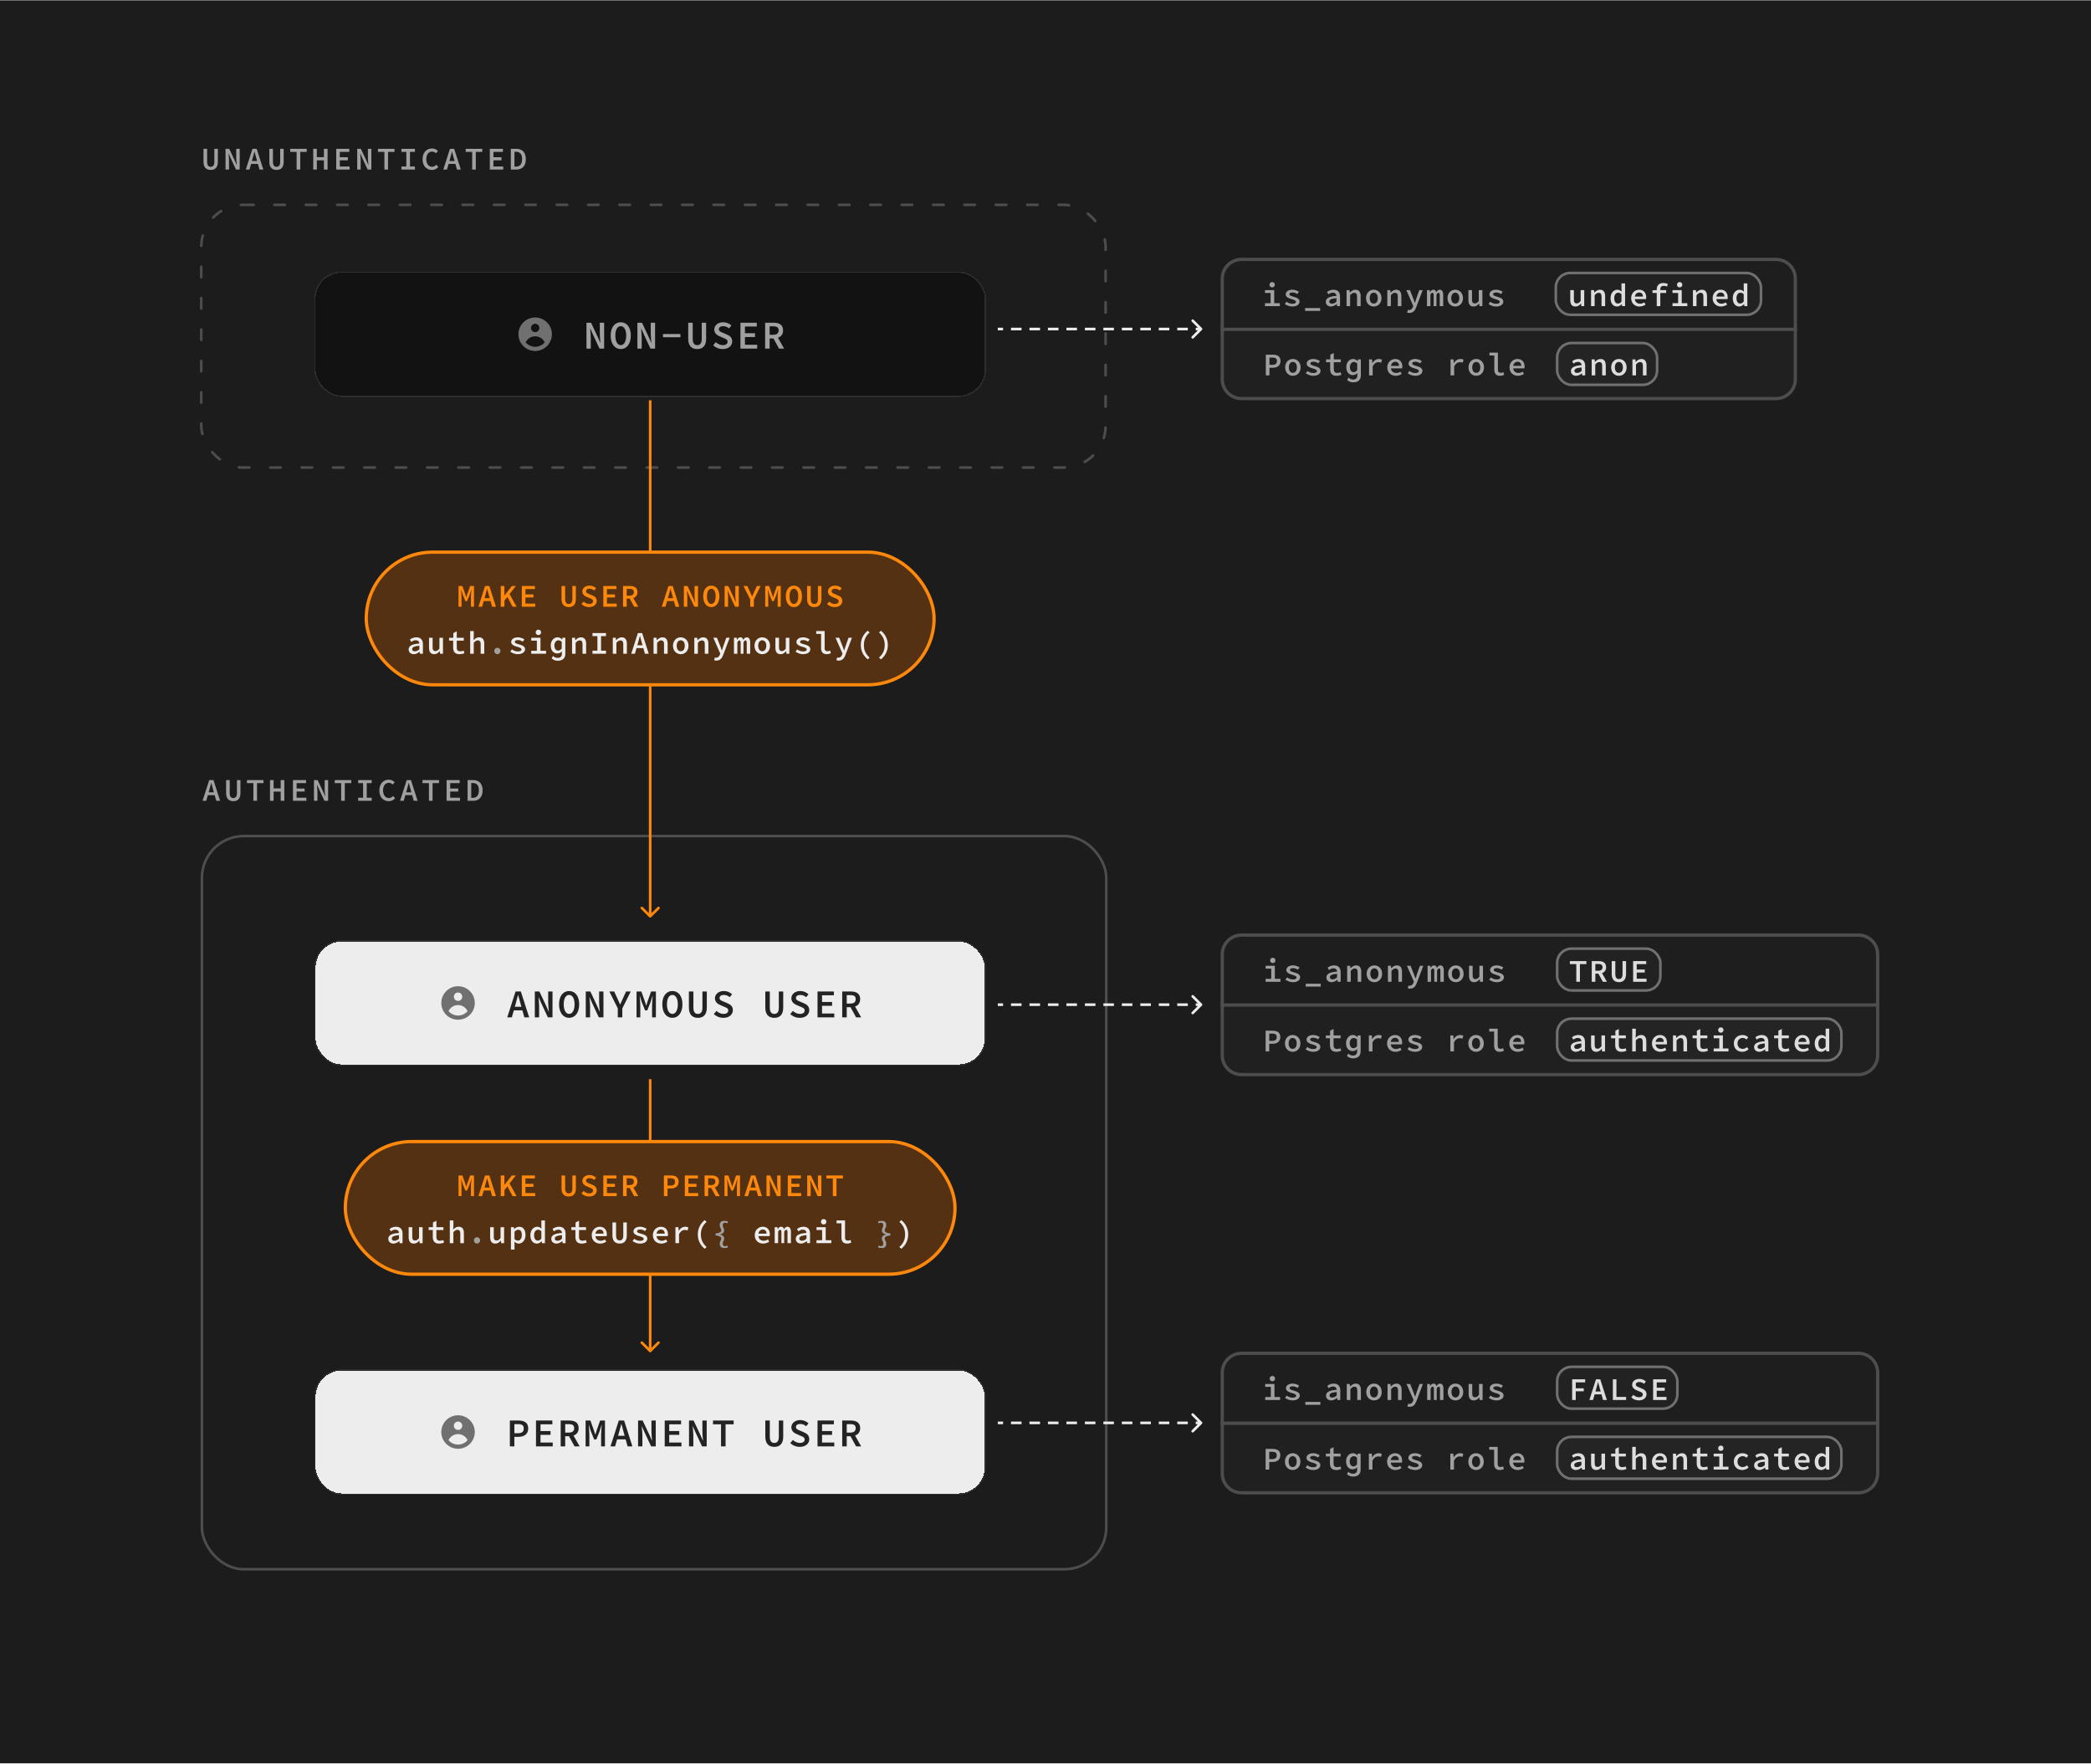 <svg xmlns="http://www.w3.org/2000/svg" width="1600" height="1350" fill="none" viewBox="0 0 1600 1350"><path fill="#1c1c1c" d="M0 .238h1600v1349H0z"/><path fill="#a0a0a0" d="M161.248 130.026c-3.456 0-5.52-1.992-5.52-6.336v-9.792h2.76v9.984c0 2.616 1.056 3.744 2.76 3.744 1.68 0 2.76-1.128 2.76-3.744v-9.984h2.688v9.792c0 4.344-2.016 6.336-5.448 6.336m11.343-.288v-15.84h2.808l4.224 8.976 1.464 3.36h.072c-.12-1.632-.384-3.624-.384-5.376v-6.96h2.64v15.84h-2.832l-4.2-9-1.464-3.336h-.072c.12 1.68.384 3.576.384 5.328v7.008zm15.494 0 5.088-15.84h3.24l5.088 15.84h-2.928l-1.224-4.32h-5.208l-1.248 4.32zm4.656-6.504h4.008l-.552-1.968c-.48-1.68-.96-3.456-1.416-5.208h-.096a149 149 0 0 1-1.392 5.208zm18.879 6.792c-3.456 0-5.52-1.992-5.52-6.336v-9.792h2.76v9.984c0 2.616 1.056 3.744 2.76 3.744 1.68 0 2.76-1.128 2.76-3.744v-9.984h2.688v9.792c0 4.344-2.016 6.336-5.448 6.336m15.35-.288v-13.512h-4.92v-2.328h12.648v2.328h-4.944v13.512zm12.711 0v-15.84h2.76v6.384h5.424v-6.384h2.784v15.84h-2.784v-7.056h-5.424v7.056zm17.583 0v-15.84h10.008v2.328h-7.248v4.104h6.144v2.328h-6.144v4.728h7.488v2.352zm16.07 0v-15.84h2.808l4.224 8.976 1.464 3.36h.072c-.12-1.632-.384-3.624-.384-5.376v-6.96h2.64v15.84h-2.832l-4.2-9-1.464-3.336h-.072c.12 1.68.384 3.576.384 5.328v7.008zm20.799 0v-13.512h-4.92v-2.328h12.648v2.328h-4.944v13.512zm13.023 0v-2.352h3.768v-11.16h-3.768v-2.328H317.5v2.328h-3.792v11.16h3.792v2.352zm23.366.288c-4.008 0-7.152-2.928-7.152-8.16 0-5.184 3.096-8.256 7.248-8.256 1.944 0 3.48.936 4.464 1.968l-1.536 1.728c-.792-.792-1.704-1.296-2.928-1.296-2.616 0-4.416 2.184-4.416 5.76 0 3.624 1.8 5.856 4.488 5.856 1.272 0 2.256-.6 3.144-1.584l1.56 1.68c-1.272 1.488-2.88 2.304-4.872 2.304m8.679-.288 5.088-15.84h3.24l5.088 15.84h-2.928l-1.224-4.32h-5.208l-1.248 4.32zm4.656-6.504h4.008l-.552-1.968c-.48-1.68-.96-3.456-1.416-5.208h-.096a149 149 0 0 1-1.392 5.208zm17.439 6.504v-13.512h-4.92v-2.328h12.648v2.328h-4.944v13.512zm13.502 0v-15.84h10.008v2.328h-7.248v4.104h6.144v2.328h-6.144v4.728h7.488v2.352zm16.071 0v-15.84h4.056c4.632 0 7.416 2.616 7.416 7.848s-2.784 7.992-7.272 7.992zm2.784-2.256h1.104c3.024 0 4.728-1.848 4.728-5.736s-1.704-5.616-4.728-5.616h-1.104z"/><rect width="692" height="201" x="154" y="156.738" stroke="#4d4d4d" stroke-dasharray="8 16" stroke-linecap="round" stroke-width="2" rx="32"/><path fill="#a0a0a0" d="m155.004 612.738 5.088-15.84h3.24l5.088 15.84h-2.928l-1.224-4.32h-5.208l-1.248 4.32zm4.656-6.504h4.008l-.552-1.968c-.48-1.68-.96-3.456-1.416-5.208h-.096a149 149 0 0 1-1.392 5.208zm18.879 6.792c-3.456 0-5.52-1.992-5.52-6.336v-9.792h2.76v9.984c0 2.616 1.056 3.744 2.76 3.744 1.68 0 2.76-1.128 2.76-3.744v-9.984h2.688v9.792c0 4.344-2.016 6.336-5.448 6.336m15.35-.288v-13.512h-4.92v-2.328h12.648v2.328h-4.944v13.512zm12.711 0v-15.84h2.76v6.384h5.424v-6.384h2.784v15.84h-2.784v-7.056h-5.424v7.056zm17.582 0v-15.84h10.008v2.328h-7.248v4.104h6.144v2.328h-6.144v4.728h7.488v2.352zm16.071 0v-15.84h2.808l4.224 8.976 1.464 3.36h.072c-.12-1.632-.384-3.624-.384-5.376v-6.96h2.64v15.84h-2.832l-4.2-9-1.464-3.336h-.072c.12 1.68.384 3.576.384 5.328v7.008zm20.799 0v-13.512h-4.92v-2.328h12.648v2.328h-4.944v13.512zm13.022 0v-2.352h3.768v-11.16h-3.768v-2.328h10.344v2.328h-3.792v11.16h3.792v2.352zm23.367.288c-4.008 0-7.152-2.928-7.152-8.16 0-5.184 3.096-8.256 7.248-8.256 1.944 0 3.48.936 4.464 1.968l-1.536 1.728c-.792-.792-1.704-1.296-2.928-1.296-2.616 0-4.416 2.184-4.416 5.76 0 3.624 1.8 5.856 4.488 5.856 1.272 0 2.256-.6 3.144-1.584l1.56 1.68c-1.272 1.488-2.88 2.304-4.872 2.304m8.679-.288 5.088-15.84h3.24l5.088 15.84h-2.928l-1.224-4.32h-5.208l-1.248 4.32zm4.656-6.504h4.008l-.552-1.968c-.48-1.68-.96-3.456-1.416-5.208h-.096a149 149 0 0 1-1.392 5.208zm17.438 6.504v-13.512h-4.92v-2.328h12.648v2.328h-4.944v13.512zm13.503 0v-15.84h10.008v2.328h-7.248v4.104h6.144v2.328h-6.144v4.728h7.488v2.352zm16.071 0v-15.84h4.056c4.632 0 7.416 2.616 7.416 7.848s-2.784 7.992-7.272 7.992zm2.784-2.256h1.104c3.024 0 4.728-1.848 4.728-5.736s-1.704-5.616-4.728-5.616h-1.104z"/><rect width="692" height="561" x="154.5" y="639.738" stroke="#4d4d4d" stroke-linecap="round" stroke-width="2" rx="32"/><path fill="#fd880b" d="M496.793 1034.45a1 1 0 0 0 1.414 0l6.364-6.37a.994.994 0 0 0 0-1.41 1 1 0 0 0-1.414 0l-5.657 5.65-5.657-5.65a1 1 0 0 0-1.414 0 .994.994 0 0 0 0 1.41zm-.293-208.673v207.963h2V825.777zM496.793 701.844a1 1 0 0 0 1.414 0l6.364-6.364a.999.999 0 1 0-1.414-1.414l-5.657 5.657-5.657-5.657a.999.999 0 1 0-1.414 1.414zm-.293-395.567v394.86h2v-394.86z"/><g filter="url(#a)"><rect width="514" height="96" x="240.5" y="203.738" fill="#121212" rx="21" shape-rendering="crispEdges"/><rect width="513" height="95" x="241" y="204.238" stroke="#2e2e2e" rx="20.5" shape-rendering="crispEdges"/><path fill="#707070" fill-rule="evenodd" d="M422.3 251.737c0 7.07-5.731 12.8-12.8 12.8s-12.8-5.73-12.8-12.8c0-7.069 5.731-12.799 12.8-12.799s12.8 5.73 12.8 12.799m-9.6-4.8a3.2 3.2 0 1 1-6.4 0 3.2 3.2 0 0 1 6.4 0m-3.2 6.4a8 8 0 0 0-7.274 4.666 9.58 9.58 0 0 0 7.274 3.334 9.58 9.58 0 0 0 7.274-3.334 8 8 0 0 0-7.274-4.666" clip-rule="evenodd"/><path fill="#a0a0a0" d="M448.75 262.738v-19.8h3.51l5.28 11.22 1.83 4.2h.09c-.15-2.04-.48-4.53-.48-6.72v-8.7h3.3v19.8h-3.54l-5.25-11.25-1.83-4.17h-.09c.15 2.1.48 4.47.48 6.66v8.76zm26.238.36c-4.53 0-7.71-3.96-7.71-10.35 0-6.42 3.18-10.17 7.71-10.17 4.56 0 7.71 3.78 7.71 10.17s-3.15 10.35-7.71 10.35m0-3c2.52 0 4.17-2.88 4.17-7.35s-1.65-7.17-4.17-7.17-4.14 2.7-4.14 7.17 1.62 7.35 4.14 7.35m12.739 2.64v-19.8h3.51l5.28 11.22 1.83 4.2h.09c-.15-2.04-.48-4.53-.48-6.72v-8.7h3.3v19.8h-3.54l-5.25-11.25-1.83-4.17h-.09c.15 2.1.48 4.47.48 6.66v8.76zm19.578-8.67v-2.49h13.35v2.49zm26.208 9.03c-4.32 0-6.9-2.49-6.9-7.92v-12.24h3.45v12.48c0 3.27 1.32 4.68 3.45 4.68 2.1 0 3.45-1.41 3.45-4.68v-12.48h3.36v12.24c0 5.43-2.52 7.92-6.81 7.92m19.488 0c-2.76 0-5.37-1.05-7.29-2.91l2.01-2.37c1.47 1.35 3.42 2.28 5.34 2.28 2.43 0 3.66-1.02 3.66-2.61 0-1.65-1.32-2.16-3.27-2.94l-2.67-1.17c-2.1-.81-4.23-2.37-4.23-5.25 0-3.15 2.82-5.55 6.81-5.55 2.43 0 4.68.93 6.3 2.52l-1.8 2.19c-1.32-1.08-2.67-1.71-4.5-1.71-2.04 0-3.3.87-3.3 2.37 0 1.56 1.59 2.1 3.36 2.82l2.58 1.11c2.49 1.02 4.26 2.46 4.26 5.34 0 3.21-2.67 5.88-7.26 5.88m13.579-.36v-19.8h12.51v2.91h-9.06v5.13h7.68v2.91h-7.68v5.91h9.36v2.94zm18.888 0v-19.8h6.54c4.05 0 7.2 1.44 7.2 5.85 0 3-1.56 4.83-3.93 5.64l4.71 8.31h-3.9l-4.26-7.77h-2.91v7.77zm3.45-10.56h2.73c2.7 0 4.14-1.14 4.14-3.39 0-2.31-1.44-3.09-4.14-3.09h-2.73z"/></g><g filter="url(#b)"><rect width="514" height="96" x="240.5" y="715.457" fill="#ededed" rx="21" shape-rendering="crispEdges"/><rect width="513" height="95" x="241" y="715.957" stroke="#2e2e2e" rx="20.5" shape-rendering="crispEdges"/><path fill="#707070" fill-rule="evenodd" d="M363.3 763.456c0 7.069-5.731 12.8-12.8 12.8s-12.8-5.731-12.8-12.8 5.731-12.8 12.8-12.8 12.8 5.731 12.8 12.8m-9.6-4.8a3.2 3.2 0 1 1-6.4 0 3.2 3.2 0 0 1 6.4 0m-3.2 6.4a8 8 0 0 0-7.274 4.665 9.57 9.57 0 0 0 7.274 3.335 9.58 9.58 0 0 0 7.274-3.334 8 8 0 0 0-7.274-4.666" clip-rule="evenodd"/><path fill="#232323" d="m388.13 774.457 6.36-19.8h4.05l6.36 19.8h-3.66l-1.53-5.4h-6.51l-1.56 5.4zm5.82-8.13h5.01l-.69-2.46c-.6-2.1-1.2-4.32-1.77-6.51h-.12c-.54 2.19-1.14 4.41-1.74 6.51zm15.288 8.13v-19.8h3.51l5.28 11.22 1.83 4.2h.09c-.15-2.04-.48-4.53-.48-6.72v-8.7h3.3v19.8h-3.54l-5.25-11.25-1.83-4.17h-.09c.15 2.1.48 4.47.48 6.66v8.76zm26.239.36c-4.53 0-7.71-3.96-7.71-10.35 0-6.42 3.18-10.17 7.71-10.17 4.56 0 7.71 3.78 7.71 10.17s-3.15 10.35-7.71 10.35m0-3c2.52 0 4.17-2.88 4.17-7.35s-1.65-7.17-4.17-7.17-4.14 2.7-4.14 7.17 1.62 7.35 4.14 7.35m12.738 2.64v-19.8h3.51l5.28 11.22 1.83 4.2h.09c-.15-2.04-.48-4.53-.48-6.72v-8.7h3.3v19.8h-3.54l-5.25-11.25-1.83-4.17h-.09c.15 2.1.48 4.47.48 6.66v8.76zm24.498 0v-6.9l-6.45-12.9h3.69l2.49 5.34c.66 1.5 1.29 2.97 2.01 4.56h.12c.69-1.59 1.38-3.06 2.07-4.59l2.4-5.31h3.6l-6.45 12.9v6.9zm14.358 0v-19.8h3.69l2.73 7.74.96 2.97h.12l.9-2.97 2.73-7.74h3.69v19.8h-2.94v-8.91c0-1.89.27-5.61.45-7.47h-.12l-1.5 4.83-2.49 6.21h-1.68l-2.52-6.21-1.5-4.83h-.09c.15 1.86.45 5.58.45 7.47v8.91zm27.413.36c-4.53 0-7.71-3.96-7.71-10.35 0-6.42 3.18-10.17 7.71-10.17 4.56 0 7.71 3.78 7.71 10.17s-3.15 10.35-7.71 10.35m0-3c2.52 0 4.17-2.88 4.17-7.35s-1.65-7.17-4.17-7.17-4.14 2.7-4.14 7.17 1.62 7.35 4.14 7.35m19.549 3c-4.32 0-6.9-2.49-6.9-7.92v-12.24h3.45v12.48c0 3.27 1.32 4.68 3.45 4.68 2.1 0 3.45-1.41 3.45-4.68v-12.48h3.36v12.24c0 5.43-2.52 7.92-6.81 7.92m19.488 0c-2.76 0-5.37-1.05-7.29-2.91l2.01-2.37c1.47 1.35 3.42 2.28 5.34 2.28 2.43 0 3.66-1.02 3.66-2.61 0-1.65-1.32-2.16-3.27-2.94l-2.67-1.17c-2.1-.81-4.23-2.37-4.23-5.25 0-3.15 2.82-5.55 6.81-5.55 2.43 0 4.68.93 6.3 2.52l-1.8 2.19c-1.32-1.08-2.67-1.71-4.5-1.71-2.04 0-3.3.87-3.3 2.37 0 1.56 1.59 2.1 3.36 2.82l2.58 1.11c2.49 1.02 4.26 2.46 4.26 5.34 0 3.21-2.67 5.88-7.26 5.88m38.977 0c-4.32 0-6.9-2.49-6.9-7.92v-12.24h3.45v12.48c0 3.27 1.32 4.68 3.45 4.68 2.1 0 3.45-1.41 3.45-4.68v-12.48h3.36v12.24c0 5.43-2.52 7.92-6.81 7.92m19.488 0c-2.76 0-5.37-1.05-7.29-2.91l2.01-2.37c1.47 1.35 3.42 2.28 5.34 2.28 2.43 0 3.66-1.02 3.66-2.61 0-1.65-1.32-2.16-3.27-2.94l-2.67-1.17c-2.1-.81-4.23-2.37-4.23-5.25 0-3.15 2.82-5.55 6.81-5.55 2.43 0 4.68.93 6.3 2.52l-1.8 2.19c-1.32-1.08-2.67-1.71-4.5-1.71-2.04 0-3.3.87-3.3 2.37 0 1.56 1.59 2.1 3.36 2.82l2.58 1.11c2.49 1.02 4.26 2.46 4.26 5.34 0 3.21-2.67 5.88-7.26 5.88m13.578-.36v-19.8h12.51v2.91h-9.06v5.13h7.68v2.91h-7.68v5.91h9.36v2.94zm18.888 0v-19.8h6.54c4.05 0 7.2 1.44 7.2 5.85 0 3-1.56 4.83-3.93 5.64l4.71 8.31h-3.9l-4.26-7.77h-2.91v7.77zm3.45-10.56h2.73c2.7 0 4.14-1.14 4.14-3.39 0-2.31-1.44-3.09-4.14-3.09h-2.73z"/></g><g filter="url(#c)"><rect width="514" height="96" x="240.5" y="1043.74" fill="#ededed" rx="21" shape-rendering="crispEdges"/><rect width="513" height="95" x="241" y="1044.24" stroke="#2e2e2e" rx="20.5" shape-rendering="crispEdges"/><path fill="#707070" fill-rule="evenodd" d="M363.3 1091.74c0 7.07-5.731 12.8-12.8 12.8s-12.8-5.73-12.8-12.8 5.731-12.8 12.8-12.8 12.8 5.73 12.8 12.8m-9.6-4.8c0 1.76-1.433 3.2-3.2 3.2s-3.2-1.44-3.2-3.2c0-1.77 1.433-3.2 3.2-3.2s3.2 1.43 3.2 3.2m-3.2 6.4a8 8 0 0 0-7.274 4.66 9.59 9.59 0 0 0 14.548 0 8 8 0 0 0-7.274-4.66" clip-rule="evenodd"/><path fill="#232323" d="M390.14 1102.74v-19.8h6.6c4.29 0 7.44 1.5 7.44 6.09 0 4.38-3.21 6.39-7.44 6.39h-3.15v7.32zm3.45-10.08h2.85c2.94 0 4.32-1.2 4.32-3.63 0-2.49-1.44-3.33-4.32-3.33h-2.85zm16.548 10.08v-19.8h12.51v2.91h-9.06v5.13h7.68v2.91h-7.68v5.91h9.36v2.94zm18.889 0v-19.8h6.54c4.05 0 7.2 1.44 7.2 5.85 0 3-1.56 4.83-3.93 5.64l4.71 8.31h-3.9l-4.26-7.77h-2.91v7.77zm3.45-10.56h2.73c2.7 0 4.14-1.14 4.14-3.39 0-2.31-1.44-3.09-4.14-3.09h-2.73zm15.618 10.56v-19.8h3.69l2.73 7.74.96 2.97h.12l.9-2.97 2.73-7.74h3.69v19.8h-2.94v-8.91c0-1.89.27-5.61.45-7.47h-.12l-1.5 4.83-2.49 6.21h-1.68l-2.52-6.21-1.5-4.83h-.09c.15 1.86.45 5.58.45 7.47v8.91zm19.043 0 6.36-19.8h4.05l6.36 19.8h-3.66l-1.53-5.4h-6.51l-1.56 5.4zm5.82-8.13h5.01l-.69-2.46c-.6-2.1-1.2-4.32-1.77-6.51h-.12c-.54 2.19-1.14 4.41-1.74 6.51zm15.288 8.13v-19.8h3.51l5.28 11.22 1.83 4.2h.09c-.15-2.04-.48-4.53-.48-6.72v-8.7h3.3v19.8h-3.54l-5.25-11.25-1.83-4.17h-.09c.15 2.1.48 4.47.48 6.66v8.76zm20.388 0v-19.8h12.51v2.91h-9.06v5.13h7.68v2.91h-7.68v5.91h9.36v2.94zm18.589 0v-19.8h3.51l5.28 11.22 1.83 4.2h.09c-.15-2.04-.48-4.53-.48-6.72v-8.7h3.3v19.8h-3.54l-5.25-11.25-1.83-4.17h-.09c.15 2.1.48 4.47.48 6.66v8.76zm24.498 0v-16.89h-6.15v-2.91h15.81v2.91h-6.18v16.89zm40.777.36c-4.32 0-6.9-2.49-6.9-7.92v-12.24h3.45v12.48c0 3.27 1.32 4.68 3.45 4.68 2.1 0 3.45-1.41 3.45-4.68v-12.48h3.36v12.24c0 5.43-2.52 7.92-6.81 7.92m19.488 0c-2.76 0-5.37-1.05-7.29-2.91l2.01-2.37c1.47 1.35 3.42 2.28 5.34 2.28 2.43 0 3.66-1.02 3.66-2.61 0-1.65-1.32-2.16-3.27-2.94l-2.67-1.17c-2.1-.81-4.23-2.37-4.23-5.25 0-3.15 2.82-5.55 6.81-5.55 2.43 0 4.68.93 6.3 2.52l-1.8 2.19c-1.32-1.08-2.67-1.71-4.5-1.71-2.04 0-3.3.87-3.3 2.37 0 1.56 1.59 2.1 3.36 2.82l2.58 1.11c2.49 1.02 4.26 2.46 4.26 5.34 0 3.21-2.67 5.88-7.26 5.88m13.578-.36v-19.8h12.51v2.91h-9.06v5.13h7.68v2.91h-7.68v5.91h9.36v2.94zm18.888 0v-19.8h6.54c4.05 0 7.2 1.44 7.2 5.85 0 3-1.56 4.83-3.93 5.64l4.71 8.31h-3.9l-4.26-7.77h-2.91v7.77zm3.45-10.56h2.73c2.7 0 4.14-1.14 4.14-3.39 0-2.31-1.44-3.09-4.14-3.09h-2.73z"/></g><rect width="466.5" height="101.5" x="264.25" y="873.488" fill="#543112" rx="50.75"/><rect width="466.5" height="101.5" x="264.25" y="873.488" stroke="#fd880b" stroke-width="2.5" rx="50.75"/><path fill="#fd880b" d="M350.849 915.238v-15.84h2.952l2.184 6.192.768 2.376h.096l.72-2.376 2.184-6.192h2.952v15.84h-2.352v-7.128c0-1.512.216-4.488.36-5.976h-.096l-1.2 3.864-1.992 4.968h-1.344l-2.016-4.968-1.2-3.864h-.072c.12 1.488.36 4.464.36 5.976v7.128zm15.235 0 5.088-15.84h3.24l5.088 15.84h-2.928l-1.224-4.32h-5.208l-1.248 4.32zm4.656-6.504h4.008l-.552-1.968c-.48-1.68-.96-3.456-1.416-5.208h-.096a149 149 0 0 1-1.392 5.208zm12.422 6.504v-15.84h2.808v7.224h.072l5.616-7.224h3.072l-4.824 6.168 5.352 9.672h-3.072l-3.936-7.488-2.28 2.832v4.656zm16.119 0v-15.84h10.008v2.328h-7.248v4.104h6.144v2.328h-6.144v4.728h7.488v2.352zm35.909.288c-3.456 0-5.52-1.992-5.52-6.336v-9.792h2.76v9.984c0 2.616 1.056 3.744 2.76 3.744 1.68 0 2.76-1.128 2.76-3.744v-9.984h2.688v9.792c0 4.344-2.016 6.336-5.448 6.336m15.591 0c-2.208 0-4.296-.84-5.832-2.328l1.608-1.896c1.176 1.08 2.736 1.824 4.272 1.824 1.944 0 2.928-.816 2.928-2.088 0-1.32-1.056-1.728-2.616-2.352l-2.136-.936c-1.68-.648-3.384-1.896-3.384-4.2 0-2.52 2.256-4.44 5.448-4.44 1.944 0 3.744.744 5.04 2.016l-1.44 1.752c-1.056-.864-2.136-1.368-3.6-1.368-1.632 0-2.64.696-2.64 1.896 0 1.248 1.272 1.68 2.688 2.256l2.064.888c1.992.816 3.408 1.968 3.408 4.272 0 2.568-2.136 4.704-5.808 4.704m10.862-.288v-15.84h10.008v2.328h-7.248v4.104h6.144v2.328h-6.144v4.728h7.488v2.352zm15.111 0v-15.84h5.232c3.24 0 5.76 1.152 5.76 4.68 0 2.4-1.248 3.864-3.144 4.512l3.768 6.648h-3.12l-3.408-6.216h-2.328v6.216zm2.76-8.448h2.184c2.16 0 3.312-.912 3.312-2.712 0-1.848-1.152-2.472-3.312-2.472h-2.184zm28.493 8.448v-15.84h5.28c3.432 0 5.952 1.2 5.952 4.872 0 3.504-2.568 5.112-5.952 5.112h-2.52v5.856zm2.76-8.064h2.28c2.352 0 3.456-.96 3.456-2.904 0-1.992-1.152-2.664-3.456-2.664h-2.28zm13.239 8.064v-15.84h10.008v2.328h-7.248v4.104h6.144v2.328h-6.144v4.728h7.488v2.352zm15.111 0v-15.84h5.232c3.24 0 5.76 1.152 5.76 4.68 0 2.4-1.248 3.864-3.144 4.512l3.768 6.648h-3.12l-3.408-6.216h-2.328v6.216zm2.76-8.448h2.184c2.16 0 3.312-.912 3.312-2.712 0-1.848-1.152-2.472-3.312-2.472h-2.184zm12.494 8.448v-15.84h2.952l2.184 6.192.768 2.376h.096l.72-2.376 2.184-6.192h2.952v15.84h-2.352v-7.128c0-1.512.216-4.488.36-5.976h-.096l-1.2 3.864-1.992 4.968h-1.344l-2.016-4.968-1.2-3.864h-.072c.12 1.488.36 4.464.36 5.976v7.128zm15.235 0 5.088-15.84h3.24l5.088 15.84h-2.928l-1.224-4.32h-5.208l-1.248 4.32zm4.656-6.504h4.008l-.552-1.968c-.48-1.68-.96-3.456-1.416-5.208h-.096a149 149 0 0 1-1.392 5.208zm12.23 6.504v-15.84h2.808l4.224 8.976 1.464 3.36h.072c-.12-1.632-.384-3.624-.384-5.376v-6.96h2.64v15.84h-2.832l-4.2-9-1.464-3.336h-.072c.12 1.68.384 3.576.384 5.328v7.008zm16.311 0v-15.84h10.008v2.328h-7.248v4.104h6.144v2.328h-6.144v4.728h7.488v2.352zm14.87 0v-15.84h2.808l4.224 8.976 1.464 3.36h.072c-.12-1.632-.384-3.624-.384-5.376v-6.96h2.64v15.84h-2.832l-4.2-9-1.464-3.336h-.072c.12 1.68.384 3.576.384 5.328v7.008zm19.599 0v-13.512h-4.92v-2.328H645v2.328h-4.944v13.512z"/><path fill="#ededed" d="M301.062 951.55c-2.28 0-3.936-1.464-3.936-3.576 0-2.76 2.328-4.104 8.16-4.56-.096-1.416-.888-2.496-2.832-2.496-1.32 0-2.52.624-3.36 1.32l-1.008-1.824c1.032-.888 2.856-1.728 4.896-1.728 3.264 0 5.04 1.896 5.04 5.256v7.296h-2.232l-.216-1.536h-.096c-1.248.984-2.808 1.848-4.416 1.848m.84-2.184c1.176 0 2.304-.576 3.384-1.536v-2.688c-4.248.312-5.496 1.248-5.496 2.616 0 1.128.936 1.608 2.112 1.608m14.751 2.184c-2.76 0-3.96-1.8-3.96-4.968v-7.584h2.76v7.224c0 2.016.576 2.952 2.208 2.952 1.104 0 1.92-.528 2.976-1.896v-8.28h2.736v12.24h-2.232l-.216-1.968h-.096c-1.128 1.344-2.424 2.28-4.176 2.28m19.334 0c-3.6 0-4.824-2.112-4.824-5.208v-5.16h-3.144v-2.184h3.264v-3.6l2.64-1.32v4.92h5.376v2.184h-5.376v5.16c0 2.04.72 3 2.712 3a7 7 0 0 0 2.592-.504l.528 1.992c-1.056.36-2.376.72-3.768.72m8.199-.312v-17.4h2.736v4.344l-.144 2.664c1.104-1.176 2.424-2.16 4.224-2.16 2.712 0 3.96 1.8 3.96 4.968v7.584h-2.76v-7.224c0-2.016-.6-2.976-2.208-2.976-1.176 0-1.968.624-3.072 1.824v8.376zm34.829.312c-2.76 0-3.96-1.8-3.96-4.968v-7.584h2.76v7.224c0 2.016.576 2.952 2.208 2.952 1.104 0 1.92-.528 2.976-1.896v-8.28h2.736v12.24h-2.232l-.216-1.968h-.096c-1.128 1.344-2.424 2.28-4.176 2.28m11.943 4.608v-17.16h2.256l.216 1.416h.072c1.008-.984 2.424-1.728 3.792-1.728 3.048 0 4.8 2.448 4.8 6.24 0 4.176-2.496 6.624-5.232 6.624-1.08 0-2.28-.552-3.24-1.488l.072 2.184v3.912zm5.328-6.888c1.704 0 2.976-1.512 2.976-4.32 0-2.472-.84-3.984-2.736-3.984-.912 0-1.848.48-2.832 1.536v5.592c.888.84 1.896 1.176 2.592 1.176m14.606 2.28c-3.048 0-5.04-2.376-5.04-6.432 0-3.984 2.52-6.432 5.184-6.432 1.392 0 2.328.576 3.288 1.488l-.096-2.112v-4.224h2.76v17.4h-2.256l-.216-1.464h-.072c-.936.96-2.232 1.776-3.552 1.776m.648-2.28c.984 0 1.872-.504 2.688-1.536v-5.616c-.84-.84-1.68-1.152-2.52-1.152-1.656 0-3.024 1.536-3.024 4.128 0 2.688 1.056 4.176 2.856 4.176m14.247 2.28c-2.28 0-3.936-1.464-3.936-3.576 0-2.76 2.328-4.104 8.16-4.56-.096-1.416-.888-2.496-2.832-2.496-1.32 0-2.52.624-3.36 1.32l-1.008-1.824c1.032-.888 2.856-1.728 4.896-1.728 3.264 0 5.04 1.896 5.04 5.256v7.296h-2.232l-.216-1.536h-.096c-1.248.984-2.808 1.848-4.416 1.848m.84-2.184c1.176 0 2.304-.576 3.384-1.536v-2.688c-4.248.312-5.496 1.248-5.496 2.616 0 1.128.936 1.608 2.112 1.608m18.495 2.184c-3.6 0-4.824-2.112-4.824-5.208v-5.16h-3.144v-2.184h3.264v-3.6l2.64-1.32v4.92h5.376v2.184h-5.376v5.16c0 2.04.72 3 2.712 3a7 7 0 0 0 2.592-.504l.528 1.992c-1.056.36-2.376.72-3.768.72m14.126 0c-3.576 0-6.432-2.4-6.432-6.432 0-3.984 2.976-6.432 6.072-6.432 3.504 0 5.448 2.424 5.448 5.808 0 .528-.072 1.056-.12 1.368h-8.568c.168 2.256 1.824 3.528 3.96 3.528 1.224 0 2.256-.36 3.312-1.008l.936 1.728c-1.248.816-2.88 1.44-4.608 1.44m-3.624-7.584h6.192c0-1.968-1.008-3.144-2.88-3.144-1.584 0-3 1.104-3.312 3.144m18.543 7.56c-3.456 0-5.52-1.992-5.52-6.336v-9.792h2.76v9.984c0 2.616 1.056 3.744 2.76 3.744 1.68 0 2.76-1.128 2.76-3.744v-9.984h2.688v9.792c0 4.344-2.016 6.336-5.448 6.336m15.614.024c-2.208 0-4.296-.888-5.76-1.92l1.272-1.752c1.32.96 2.736 1.56 4.56 1.56 1.848 0 2.712-.624 2.712-1.512 0-.864-1.104-1.44-3.504-2.088-2.232-.6-4.344-1.68-4.344-3.504 0-2.112 1.896-3.648 5.208-3.648 1.92 0 3.696.792 4.896 1.608l-1.272 1.704c-1.056-.72-2.256-1.224-3.6-1.224-1.824 0-2.472.6-2.472 1.416 0 .888 1.416 1.392 3.312 1.896 2.736.744 4.512 1.68 4.512 3.672 0 2.088-1.944 3.792-5.52 3.792m16.239 0c-3.576 0-6.432-2.4-6.432-6.432 0-3.984 2.976-6.432 6.072-6.432 3.504 0 5.448 2.424 5.448 5.808 0 .528-.072 1.056-.12 1.368h-8.568c.168 2.256 1.824 3.528 3.96 3.528 1.224 0 2.256-.36 3.312-1.008l.936 1.728c-1.248.816-2.88 1.44-4.608 1.44m-3.624-7.584h6.192c0-1.968-1.008-3.144-2.88-3.144-1.584 0-3 1.104-3.312 3.144m14.439 7.272v-12.24h2.256l.24 2.808h.072c1.2-1.992 2.976-3.12 5.016-3.12.96 0 1.584.168 2.304.504l-.6 2.328c-.768-.264-1.224-.384-2.136-.384-1.608 0-3.192.888-4.392 3.264v6.84zm22.358 4.272c-3.24-2.688-5.232-6.384-5.232-10.944 0-4.584 1.992-8.256 5.232-10.944l1.512 1.296c-3.024 2.736-4.392 5.736-4.392 9.648s1.368 6.912 4.392 9.648zm44.78-3.96c-3.576 0-6.432-2.4-6.432-6.432 0-3.984 2.976-6.432 6.072-6.432 3.504 0 5.448 2.424 5.448 5.808 0 .528-.072 1.056-.12 1.368h-8.568c.168 2.256 1.824 3.528 3.96 3.528 1.224 0 2.256-.36 3.312-1.008l.936 1.728c-1.248.816-2.88 1.44-4.608 1.44m-3.624-7.584h6.192c0-1.968-1.008-3.144-2.88-3.144-1.584 0-3 1.104-3.312 3.144m12.447 7.272v-12.24h2.088l.216 1.584h.096c.504-1.104 1.224-1.896 2.568-1.896 1.128 0 1.872.696 2.16 2.064.552-1.2 1.368-2.064 2.688-2.064 1.632 0 2.592 1.416 2.592 3.864v8.688h-2.616v-8.472c0-1.152-.288-1.728-.96-1.728-.648 0-1.104.552-1.56 1.584v8.616h-2.136v-8.472c0-1.152-.36-1.728-1.008-1.728s-1.056.552-1.512 1.584v8.616zm20.078.312c-2.28 0-3.936-1.464-3.936-3.576 0-2.76 2.328-4.104 8.16-4.56-.096-1.416-.888-2.496-2.832-2.496-1.32 0-2.52.624-3.36 1.32l-1.008-1.824c1.032-.888 2.856-1.728 4.896-1.728 3.264 0 5.04 1.896 5.04 5.256v7.296h-2.232l-.216-1.536h-.096c-1.248.984-2.808 1.848-4.416 1.848m.84-2.184c1.176 0 2.304-.576 3.384-1.536v-2.688c-4.248.312-5.496 1.248-5.496 2.616 0 1.128.936 1.608 2.112 1.608m16.527-12.456c-1.152 0-2.04-.792-2.04-2.016s.888-2.064 2.04-2.064c1.176 0 2.04.84 2.04 2.064s-.864 2.016-2.04 2.016m-5.472 14.328v-2.256h4.296v-7.8h-4.296v-2.184h7.056v9.984h4.296v2.256zm23.271.312c-2.736 0-4.176-1.728-4.176-4.728v-10.8h-3.72v-2.184h6.456v13.152c0 1.656.912 2.304 2.112 2.304.6 0 1.224-.144 2.04-.504l.648 2.04c-1.152.408-1.992.72-3.36.72m41.66 3.96-1.536-1.296c3.048-2.736 4.392-5.736 4.392-9.648s-1.344-6.912-4.392-9.648l1.536-1.296c3.216 2.688 5.232 6.36 5.232 10.944 0 4.56-2.016 8.256-5.232 10.944"/><path fill="#a0a0a0" d="M364.984 951.526c-1.368 0-2.352-1.032-2.352-2.424s.984-2.424 2.352-2.424 2.376 1.032 2.376 2.424-1.008 2.424-2.376 2.424m190.208 3.36c-3 .432-4.44-.768-4.44-3.288 0-1.752 1.176-2.592 1.176-4.152 0-.888-1.632-2.016-4.344-2.064v-1.656c2.712-.024 4.344-1.176 4.344-2.064 0-1.488-1.176-2.448-1.176-4.128 0-2.52 1.44-3.72 4.44-3.288l1.656.24v1.512l-1.104-.24c-2.184-.48-2.712.456-2.712 1.92 0 1.32 1.08 2.424 1.08 3.888 0 1.68-1.56 2.664-3.24 2.952v.096c1.68.288 3.24 1.248 3.24 2.952 0 1.536-1.08 2.496-1.08 3.888 0 1.464.528 2.4 2.712 1.92l1.104-.24v1.512zm118.509 0-1.656-.24v-1.512l1.104.24c2.16.48 2.712-.456 2.712-1.92 0-1.392-1.08-2.352-1.08-3.888 0-1.704 1.56-2.664 3.24-2.952v-.096c-1.68-.288-3.24-1.272-3.24-2.952 0-1.464 1.08-2.568 1.08-3.888 0-1.464-.552-2.4-2.712-1.92l-1.104.24v-1.512l1.656-.24c3-.432 4.44.768 4.44 3.288 0 1.68-1.2 2.64-1.2 4.128 0 .888 1.632 2.04 4.368 2.064v1.656c-2.736.048-4.368 1.176-4.368 2.064 0 1.56 1.2 2.4 1.2 4.152 0 2.52-1.44 3.72-4.44 3.288"/><rect width="434.5" height="101.5" x="280.25" y="422.488" fill="#543112" rx="50.75"/><rect width="434.5" height="101.5" x="280.25" y="422.488" stroke="#fd880b" stroke-width="2.5" rx="50.75"/><path fill="#fd880b" d="M350.849 464.238v-15.84h2.952l2.184 6.192.768 2.376h.096l.72-2.376 2.184-6.192h2.952v15.84h-2.352v-7.128c0-1.512.216-4.488.36-5.976h-.096l-1.2 3.864-1.992 4.968h-1.344l-2.016-4.968-1.2-3.864h-.072c.12 1.488.36 4.464.36 5.976v7.128zm15.235 0 5.088-15.84h3.24l5.088 15.84h-2.928l-1.224-4.32h-5.208l-1.248 4.32zm4.656-6.504h4.008l-.552-1.968c-.48-1.68-.96-3.456-1.416-5.208h-.096a149 149 0 0 1-1.392 5.208zm12.422 6.504v-15.84h2.808v7.224h.072l5.616-7.224h3.072l-4.824 6.168 5.352 9.672h-3.072l-3.936-7.488-2.28 2.832v4.656zm16.119 0v-15.84h10.008v2.328h-7.248v4.104h6.144v2.328h-6.144v4.728h7.488v2.352zm35.909.288c-3.456 0-5.52-1.992-5.52-6.336v-9.792h2.76v9.984c0 2.616 1.056 3.744 2.76 3.744 1.68 0 2.76-1.128 2.76-3.744v-9.984h2.688v9.792c0 4.344-2.016 6.336-5.448 6.336m15.591 0c-2.208 0-4.296-.84-5.832-2.328l1.608-1.896c1.176 1.08 2.736 1.824 4.272 1.824 1.944 0 2.928-.816 2.928-2.088 0-1.32-1.056-1.728-2.616-2.352l-2.136-.936c-1.68-.648-3.384-1.896-3.384-4.2 0-2.52 2.256-4.44 5.448-4.44 1.944 0 3.744.744 5.04 2.016l-1.44 1.752c-1.056-.864-2.136-1.368-3.6-1.368-1.632 0-2.64.696-2.64 1.896 0 1.248 1.272 1.68 2.688 2.256l2.064.888c1.992.816 3.408 1.968 3.408 4.272 0 2.568-2.136 4.704-5.808 4.704m10.862-.288v-15.84h10.008v2.328h-7.248v4.104h6.144v2.328h-6.144v4.728h7.488v2.352zm15.111 0v-15.84h5.232c3.24 0 5.76 1.152 5.76 4.68 0 2.4-1.248 3.864-3.144 4.512l3.768 6.648h-3.12l-3.408-6.216h-2.328v6.216zm2.76-8.448h2.184c2.16 0 3.312-.912 3.312-2.712 0-1.848-1.152-2.472-3.312-2.472h-2.184zm26.885 8.448 5.088-15.84h3.24l5.088 15.84h-2.928l-1.224-4.32h-5.208l-1.248 4.32zm4.656-6.504h4.008l-.552-1.968c-.48-1.68-.96-3.456-1.416-5.208h-.096a149 149 0 0 1-1.392 5.208zm12.231 6.504v-15.84h2.808l4.224 8.976 1.464 3.36h.072c-.12-1.632-.384-3.624-.384-5.376v-6.96h2.64v15.84h-2.832l-4.2-9-1.464-3.336h-.072c.12 1.68.384 3.576.384 5.328v7.008zm20.991.288c-3.624 0-6.168-3.168-6.168-8.28 0-5.136 2.544-8.136 6.168-8.136 3.648 0 6.168 3.024 6.168 8.136s-2.52 8.28-6.168 8.28m0-2.4c2.016 0 3.336-2.304 3.336-5.88s-1.32-5.736-3.336-5.736-3.312 2.16-3.312 5.736 1.296 5.88 3.312 5.88m10.19 2.112v-15.84h2.808l4.224 8.976 1.464 3.36h.072c-.12-1.632-.384-3.624-.384-5.376v-6.96h2.64v15.84h-2.832l-4.2-9-1.464-3.336h-.072c.12 1.68.384 3.576.384 5.328v7.008zm19.599 0v-5.52l-5.16-10.32h2.952l1.992 4.272c.528 1.2 1.032 2.376 1.608 3.648h.096c.552-1.272 1.104-2.448 1.656-3.672l1.92-4.248h2.88l-5.16 10.32v5.52zm11.486 0v-15.84h2.952l2.184 6.192.768 2.376h.096l.72-2.376 2.184-6.192h2.952v15.84h-2.352v-7.128c0-1.512.216-4.488.36-5.976h-.096l-1.2 3.864-1.992 4.968h-1.344l-2.016-4.968-1.2-3.864h-.072c.12 1.488.36 4.464.36 5.976v7.128zm21.931.288c-3.624 0-6.168-3.168-6.168-8.28 0-5.136 2.544-8.136 6.168-8.136 3.648 0 6.168 3.024 6.168 8.136s-2.52 8.28-6.168 8.28m0-2.4c2.016 0 3.336-2.304 3.336-5.88s-1.32-5.736-3.336-5.736-3.312 2.16-3.312 5.736 1.296 5.88 3.312 5.88m15.638 2.4c-3.456 0-5.52-1.992-5.52-6.336v-9.792h2.76v9.984c0 2.616 1.056 3.744 2.76 3.744 1.68 0 2.76-1.128 2.76-3.744v-9.984h2.688v9.792c0 4.344-2.016 6.336-5.448 6.336m15.591 0c-2.208 0-4.296-.84-5.832-2.328l1.608-1.896c1.176 1.08 2.736 1.824 4.272 1.824 1.944 0 2.928-.816 2.928-2.088 0-1.32-1.056-1.728-2.616-2.352l-2.136-.936c-1.68-.648-3.384-1.896-3.384-4.2 0-2.52 2.256-4.44 5.448-4.44 1.944 0 3.744.744 5.04 2.016l-1.44 1.752c-1.056-.864-2.136-1.368-3.6-1.368-1.632 0-2.64.696-2.64 1.896 0 1.248 1.272 1.68 2.688 2.256l2.064.888c1.992.816 3.408 1.968 3.408 4.272 0 2.568-2.136 4.704-5.808 4.704"/><path fill="#ededed" d="M316.652 500.55c-2.28 0-3.936-1.464-3.936-3.576 0-2.76 2.328-4.104 8.16-4.56-.096-1.416-.888-2.496-2.832-2.496-1.32 0-2.52.624-3.36 1.32l-1.008-1.824c1.032-.888 2.856-1.728 4.896-1.728 3.264 0 5.04 1.896 5.04 5.256v7.296h-2.232l-.216-1.536h-.096c-1.248.984-2.808 1.848-4.416 1.848m.84-2.184c1.176 0 2.304-.576 3.384-1.536v-2.688c-4.248.312-5.496 1.248-5.496 2.616 0 1.128.936 1.608 2.112 1.608m14.751 2.184c-2.76 0-3.96-1.8-3.96-4.968v-7.584h2.76v7.224c0 2.016.576 2.952 2.208 2.952 1.104 0 1.92-.528 2.976-1.896v-8.28h2.736v12.24h-2.232l-.216-1.968h-.096c-1.128 1.344-2.424 2.28-4.176 2.28m19.335 0c-3.6 0-4.824-2.112-4.824-5.208v-5.16h-3.144v-2.184h3.264v-3.6l2.64-1.32v4.92h5.376v2.184h-5.376v5.16c0 2.04.72 3 2.712 3a7 7 0 0 0 2.592-.504l.528 1.992c-1.056.36-2.376.72-3.768.72m8.198-.312v-17.4h2.736v4.344l-.144 2.664c1.104-1.176 2.424-2.16 4.224-2.16 2.712 0 3.96 1.8 3.96 4.968v7.584h-2.76v-7.224c0-2.016-.6-2.976-2.208-2.976-1.176 0-1.968.624-3.072 1.824v8.376zm36.462.312c-2.208 0-4.296-.888-5.76-1.92l1.272-1.752c1.32.96 2.736 1.56 4.56 1.56 1.848 0 2.712-.624 2.712-1.512 0-.864-1.104-1.44-3.504-2.088-2.232-.6-4.344-1.68-4.344-3.504 0-2.112 1.896-3.648 5.208-3.648 1.92 0 3.696.792 4.896 1.608l-1.272 1.704c-1.056-.72-2.256-1.224-3.6-1.224-1.824 0-2.472.6-2.472 1.416 0 .888 1.416 1.392 3.312 1.896 2.736.744 4.512 1.68 4.512 3.672 0 2.088-1.944 3.792-5.52 3.792m15.734-14.64c-1.152 0-2.04-.792-2.04-2.016s.888-2.064 2.04-2.064c1.176 0 2.04.84 2.04 2.064s-.864 2.016-2.04 2.016m-5.472 14.328v-2.256h4.296v-7.8H406.5v-2.184h7.056v9.984h4.296v2.256zm20.247 5.328c-1.416 0-3.192-.408-4.632-1.872l1.056-1.8c1.176 1.2 2.496 1.512 3.576 1.512 1.992 0 3.144-1.08 3.168-2.976l.048-1.992c-.864.912-2.208 1.584-3.504 1.584-3 0-5.016-2.4-5.016-6.096 0-3.816 2.448-6.24 5.232-6.24 1.32 0 2.448.576 3.408 1.632h.096l.216-1.32h2.184v12.24c0 3.432-2.064 5.328-5.832 5.328m.384-7.776c.96 0 1.848-.504 2.688-1.56v-5.112c-.84-.84-1.68-1.152-2.568-1.152-1.584 0-3.024 1.536-3.024 3.912 0 2.424 1.152 3.912 2.904 3.912m10.598 2.448v-12.24h2.256l.216 1.896h.096c1.128-1.224 2.448-2.208 4.248-2.208 2.712 0 3.96 1.8 3.96 4.968v7.584h-2.76v-7.224c0-2.016-.6-2.976-2.208-2.976-1.176 0-1.968.624-3.072 1.824v8.376zm15.639 0v-2.352h3.768v-11.16h-3.768v-2.328h10.344v2.328h-3.792v11.16h3.792v2.352zm15.543 0v-12.24h2.256l.216 1.896h.096c1.128-1.224 2.448-2.208 4.248-2.208 2.712 0 3.96 1.8 3.96 4.968v7.584h-2.76v-7.224c0-2.016-.6-2.976-2.208-2.976-1.176 0-1.968.624-3.072 1.824v8.376zm14.102 0 5.088-15.84h3.24l5.088 15.84h-2.928l-1.224-4.32h-5.208l-1.248 4.32zm4.656-6.504h4.008l-.552-1.968c-.48-1.68-.96-3.456-1.416-5.208h-.096a149 149 0 0 1-1.392 5.208zm12.423 6.504v-12.24h2.256l.216 1.896h.096c1.128-1.224 2.448-2.208 4.248-2.208 2.712 0 3.96 1.8 3.96 4.968v7.584h-2.76v-7.224c0-2.016-.6-2.976-2.208-2.976-1.176 0-1.968.624-3.072 1.824v8.376zm20.799.312c-3.096 0-5.904-2.352-5.904-6.432s2.808-6.432 5.904-6.432c3.12 0 5.928 2.352 5.928 6.432s-2.808 6.432-5.928 6.432m0-2.256c1.944 0 3.096-1.656 3.096-4.176 0-2.496-1.152-4.176-3.096-4.176-1.92 0-3.072 1.68-3.072 4.176 0 2.52 1.152 4.176 3.072 4.176m10.382 1.944v-12.24h2.256l.216 1.896h.096c1.128-1.224 2.448-2.208 4.248-2.208 2.712 0 3.96 1.8 3.96 4.968v7.584h-2.76v-7.224c0-2.016-.6-2.976-2.208-2.976-1.176 0-1.968.624-3.072 1.824v8.376zm16.887 5.208a5.8 5.8 0 0 1-1.68-.24l.528-2.112c.312.096.648.144.984.144 1.512 0 2.352-1.08 2.784-2.184l.36-.936-5.304-12.12h2.76l2.424 6.12c.432 1.104.888 2.376 1.32 3.6h.096c.36-1.176.768-2.448 1.152-3.6l2.16-6.12h2.592l-4.92 13.032c-1.008 2.712-2.424 4.416-5.256 4.416m13.454-5.208v-12.24h2.088l.216 1.584h.096c.504-1.104 1.224-1.896 2.568-1.896 1.128 0 1.872.696 2.16 2.064.552-1.2 1.368-2.064 2.688-2.064 1.632 0 2.592 1.416 2.592 3.864v8.688h-2.616v-8.472c0-1.152-.288-1.728-.96-1.728-.648 0-1.104.552-1.56 1.584v8.616h-2.136v-8.472c0-1.152-.36-1.728-1.008-1.728s-1.056.552-1.512 1.584v8.616zm21.639.312c-3.096 0-5.904-2.352-5.904-6.432s2.808-6.432 5.904-6.432c3.12 0 5.928 2.352 5.928 6.432s-2.808 6.432-5.928 6.432m0-2.256c1.944 0 3.096-1.656 3.096-4.176 0-2.496-1.152-4.176-3.096-4.176-1.92 0-3.072 1.68-3.072 4.176 0 2.52 1.152 4.176 3.072 4.176m14.031 2.256c-2.76 0-3.96-1.8-3.96-4.968v-7.584h2.76v7.224c0 2.016.576 2.952 2.208 2.952 1.104 0 1.92-.528 2.976-1.896v-8.28h2.736v12.24h-2.232l-.216-1.968h-.096c-1.128 1.344-2.424 2.28-4.176 2.28m17.222 0c-2.208 0-4.296-.888-5.76-1.92l1.272-1.752c1.32.96 2.736 1.56 4.56 1.56 1.848 0 2.712-.624 2.712-1.512 0-.864-1.104-1.44-3.504-2.088-2.232-.6-4.344-1.68-4.344-3.504 0-2.112 1.896-3.648 5.208-3.648 1.92 0 3.696.792 4.896 1.608l-1.272 1.704c-1.056-.72-2.256-1.224-3.6-1.224-1.824 0-2.472.6-2.472 1.416 0 .888 1.416 1.392 3.312 1.896 2.736.744 4.512 1.68 4.512 3.672 0 2.088-1.944 3.792-5.52 3.792m17.943 0c-2.736 0-4.176-1.728-4.176-4.728v-10.8h-3.72v-2.184h6.456v13.152c0 1.656.912 2.304 2.112 2.304.6 0 1.224-.144 2.04-.504l.648 2.04c-1.152.408-1.992.72-3.36.72m9.255 4.896a5.8 5.8 0 0 1-1.68-.24l.528-2.112c.312.096.648.144.984.144 1.512 0 2.352-1.08 2.784-2.184l.36-.936-5.304-12.12h2.76l2.424 6.12c.432 1.104.888 2.376 1.32 3.6h.096c.36-1.176.768-2.448 1.152-3.6l2.16-6.12h2.592l-4.92 13.032c-1.008 2.712-2.424 4.416-5.256 4.416m22.214-.936c-3.24-2.688-5.232-6.384-5.232-10.944 0-4.584 1.992-8.256 5.232-10.944l1.512 1.296c-3.024 2.736-4.392 5.736-4.392 9.648s1.368 6.912 4.392 9.648zm10.191 0-1.536-1.296c3.048-2.736 4.392-5.736 4.392-9.648s-1.344-6.912-4.392-9.648l1.536-1.296c3.216 2.688 5.232 6.36 5.232 10.944 0 4.56-2.016 8.256-5.232 10.944"/><path fill="#a0a0a0" d="M380.575 500.526c-1.368 0-2.352-1.032-2.352-2.424s.984-2.424 2.352-2.424 2.376 1.032 2.376 2.424-1.008 2.424-2.376 2.424"/><path fill="#4d4d4d" fill-opacity=".1" d="M935.25 768.754h501.5v38.75c0 8.146-6.6 14.75-14.75 14.75H950c-8.146 0-14.75-6.604-14.75-14.75z"/><path stroke="#4d4d4d" stroke-width="2.5" d="M935.25 768.754h501.5v38.75c0 8.146-6.6 14.75-14.75 14.75H950c-8.146 0-14.75-6.604-14.75-14.75z"/><path fill="#a0a0a0" d="M968.443 804.504v-15.84h5.28c3.432 0 5.952 1.2 5.952 4.872 0 3.504-2.568 5.112-5.952 5.112h-2.52v5.856zm2.76-8.064h2.28c2.352 0 3.456-.96 3.456-2.904 0-1.992-1.152-2.664-3.456-2.664h-2.28zm17.919 8.376c-3.096 0-5.904-2.352-5.904-6.432s2.808-6.432 5.904-6.432c3.12 0 5.928 2.352 5.928 6.432s-2.808 6.432-5.928 6.432m0-2.256c1.944 0 3.096-1.656 3.096-4.176 0-2.496-1.152-4.176-3.096-4.176-1.92 0-3.072 1.68-3.072 4.176 0 2.52 1.152 4.176 3.072 4.176m15.658 2.256c-2.2 0-4.29-.888-5.755-1.92l1.275-1.752c1.32.96 2.73 1.56 4.56 1.56 1.84 0 2.71-.624 2.71-1.512 0-.864-1.11-1.44-3.51-2.088-2.23-.6-4.339-1.68-4.339-3.504 0-2.112 1.899-3.648 5.209-3.648 1.92 0 3.69.792 4.89 1.608l-1.27 1.704c-1.05-.72-2.25-1.224-3.6-1.224-1.82 0-2.47.6-2.47 1.416 0 .888 1.42 1.392 3.31 1.896 2.74.744 4.51 1.68 4.51 3.672 0 2.088-1.94 3.792-5.52 3.792m17.71 0c-3.6 0-4.83-2.112-4.83-5.208v-5.16h-3.14v-2.184h3.26v-3.6l2.64-1.32v4.92h5.38v2.184h-5.38v5.16c0 2.04.72 3 2.72 3 1 0 1.84-.216 2.59-.504l.53 1.992c-1.06.36-2.38.72-3.77.72m12.8 5.016c-1.41 0-3.19-.408-4.63-1.872l1.06-1.8c1.17 1.2 2.49 1.512 3.57 1.512 2 0 3.15-1.08 3.17-2.976l.05-1.992c-.86.912-2.21 1.584-3.5 1.584-3 0-5.02-2.4-5.02-6.096 0-3.816 2.45-6.24 5.23-6.24 1.32 0 2.45.576 3.41 1.632h.1l.21-1.32h2.19v12.24c0 3.432-2.07 5.328-5.84 5.328m.39-7.776c.96 0 1.85-.504 2.69-1.56v-5.112c-.84-.84-1.68-1.152-2.57-1.152-1.59 0-3.03 1.536-3.03 3.912 0 2.424 1.16 3.912 2.91 3.912m11.75 2.448v-12.24h2.25l.24 2.808h.08c1.2-1.992 2.97-3.12 5.01-3.12.96 0 1.59.168 2.31.504l-.6 2.328c-.77-.264-1.23-.384-2.14-.384-1.61 0-3.19.888-4.39 3.264v6.84zm20.37.312c-3.58 0-6.44-2.4-6.44-6.432 0-3.984 2.98-6.432 6.08-6.432 3.5 0 5.44 2.424 5.44 5.808 0 .528-.07 1.056-.12 1.368h-8.56c.16 2.256 1.82 3.528 3.96 3.528 1.22 0 2.25-.36 3.31-1.008l.93 1.728c-1.24.816-2.88 1.44-4.6 1.44m-3.63-7.584h6.19c0-1.968-1-3.144-2.88-3.144-1.58 0-3 1.104-3.31 3.144m18.57 7.584c-2.21 0-4.3-.888-5.76-1.92l1.27-1.752c1.32.96 2.74 1.56 4.56 1.56 1.85 0 2.71-.624 2.71-1.512 0-.864-1.1-1.44-3.5-2.088-2.23-.6-4.35-1.68-4.35-3.504 0-2.112 1.9-3.648 5.21-3.648 1.92 0 3.7.792 4.9 1.608l-1.27 1.704c-1.06-.72-2.26-1.224-3.6-1.224-1.83 0-2.48.6-2.48 1.416 0 .888 1.42 1.392 3.32 1.896 2.73.744 4.51 1.68 4.51 3.672 0 2.088-1.95 3.792-5.52 3.792m27.05-.312v-12.24h2.26l.24 2.808h.07c1.2-1.992 2.97-3.12 5.01-3.12.96 0 1.59.168 2.31.504l-.6 2.328c-.77-.264-1.23-.384-2.14-.384-1.61 0-3.19.888-4.39 3.264v6.84zm19.65.312c-3.1 0-5.91-2.352-5.91-6.432s2.81-6.432 5.91-6.432c3.12 0 5.93 2.352 5.93 6.432s-2.81 6.432-5.93 6.432m0-2.256c1.94 0 3.09-1.656 3.09-4.176 0-2.496-1.15-4.176-3.09-4.176-1.92 0-3.07 1.68-3.07 4.176 0 2.52 1.15 4.176 3.07 4.176m18.01 2.256c-2.73 0-4.17-1.728-4.17-4.728v-10.8h-3.72v-2.184h6.45v13.152c0 1.656.91 2.304 2.11 2.304.6 0 1.23-.144 2.04-.504l.65 2.04c-1.15.408-1.99.72-3.36.72m13.89 0c-3.58 0-6.43-2.4-6.43-6.432 0-3.984 2.97-6.432 6.07-6.432 3.5 0 5.45 2.424 5.45 5.808 0 .528-.08 1.056-.12 1.368h-8.57c.17 2.256 1.82 3.528 3.96 3.528 1.22 0 2.25-.36 3.31-1.008l.94 1.728c-1.25.816-2.88 1.44-4.61 1.44m-3.63-7.584h6.2c0-1.968-1.01-3.144-2.88-3.144-1.59 0-3 1.104-3.32 3.144"/><path fill="#ededed" d="M1205.83 804.816c-2.28 0-3.94-1.464-3.94-3.576 0-2.76 2.33-4.104 8.16-4.56-.09-1.416-.88-2.496-2.83-2.496-1.32 0-2.52.624-3.36 1.32l-1.01-1.824c1.04-.888 2.86-1.728 4.9-1.728 3.26 0 5.04 1.896 5.04 5.256v7.296h-2.23l-.22-1.536h-.09c-1.25.984-2.81 1.848-4.42 1.848m.84-2.184c1.18 0 2.3-.576 3.38-1.536v-2.688c-4.24.312-5.49 1.248-5.49 2.616 0 1.128.93 1.608 2.11 1.608m14.75 2.184c-2.76 0-3.96-1.8-3.96-4.968v-7.584h2.76v7.224c0 2.016.58 2.952 2.21 2.952 1.1 0 1.92-.528 2.98-1.896v-8.28h2.73v12.24h-2.23l-.22-1.968h-.09c-1.13 1.344-2.43 2.28-4.18 2.28m19.34 0c-3.6 0-4.83-2.112-4.83-5.208v-5.16h-3.14v-2.184h3.26v-3.6l2.64-1.32v4.92h5.38v2.184h-5.38v5.16c0 2.04.72 3 2.71 3 1.01 0 1.85-.216 2.6-.504l.52 1.992c-1.05.36-2.37.72-3.76.72m8.19-.312v-17.4h2.74v4.344l-.14 2.664c1.1-1.176 2.42-2.16 4.22-2.16 2.71 0 3.96 1.8 3.96 4.968v7.584h-2.76v-7.224c0-2.016-.6-2.976-2.21-2.976-1.17 0-1.97.624-3.07 1.824v8.376zm21.52.312c-3.57 0-6.43-2.4-6.43-6.432 0-3.984 2.98-6.432 6.07-6.432 3.51 0 5.45 2.424 5.45 5.808 0 .528-.07 1.056-.12 1.368h-8.57c.17 2.256 1.83 3.528 3.96 3.528 1.23 0 2.26-.36 3.32-1.008l.93 1.728c-1.25.816-2.88 1.44-4.61 1.44m-3.62-7.584h6.19c0-1.968-1.01-3.144-2.88-3.144-1.58 0-3 1.104-3.31 3.144m13.29 7.272v-12.24h2.25l.22 1.896h.09c1.13-1.224 2.45-2.208 4.25-2.208 2.71 0 3.96 1.8 3.96 4.968v7.584h-2.76v-7.224c0-2.016-.6-2.976-2.21-2.976-1.17 0-1.96.624-3.07 1.824v8.376zm22.98.312c-3.6 0-4.83-2.112-4.83-5.208v-5.16h-3.14v-2.184h3.26v-3.6l2.64-1.32v4.92h5.38v2.184h-5.38v5.16c0 2.04.72 3 2.72 3 1 0 1.84-.216 2.59-.504l.53 1.992c-1.06.36-2.38.72-3.77.72m13.62-14.64c-1.15 0-2.04-.792-2.04-2.016s.89-2.064 2.04-2.064c1.18 0 2.04.84 2.04 2.064s-.86 2.016-2.04 2.016m-5.47 14.328v-2.256h4.3v-7.8h-4.3v-2.184h7.06v9.984h4.29v2.256zm21.93.312c-3.7 0-6.51-2.352-6.51-6.432s3.1-6.432 6.7-6.432c1.87 0 3.36.768 4.34 1.752l-1.29 1.728c-.94-.816-1.88-1.224-2.93-1.224-2.35 0-3.99 1.68-3.99 4.176 0 2.52 1.59 4.176 3.92 4.176 1.34 0 2.47-.624 3.38-1.368l1.15 1.752c-1.37 1.2-3.09 1.872-4.77 1.872m12.95 0c-2.28 0-3.94-1.464-3.94-3.576 0-2.76 2.33-4.104 8.16-4.56-.1-1.416-.89-2.496-2.83-2.496-1.32 0-2.52.624-3.36 1.32l-1.01-1.824c1.03-.888 2.86-1.728 4.9-1.728 3.26 0 5.04 1.896 5.04 5.256v7.296h-2.24l-.21-1.536h-.1c-1.25.984-2.81 1.848-4.41 1.848m.84-2.184c1.17 0 2.3-.576 3.38-1.536v-2.688c-4.25.312-5.5 1.248-5.5 2.616 0 1.128.94 1.608 2.12 1.608m18.49 2.184c-3.6 0-4.82-2.112-4.82-5.208v-5.16h-3.15v-2.184h3.27v-3.6l2.64-1.32v4.92h5.37v2.184h-5.37v5.16c0 2.04.72 3 2.71 3 1.01 0 1.85-.216 2.59-.504l.53 1.992c-1.06.36-2.38.72-3.77.72m14.13 0c-3.58 0-6.43-2.4-6.43-6.432 0-3.984 2.97-6.432 6.07-6.432 3.5 0 5.45 2.424 5.45 5.808 0 .528-.08 1.056-.12 1.368h-8.57c.17 2.256 1.82 3.528 3.96 3.528 1.22 0 2.25-.36 3.31-1.008l.94 1.728c-1.25.816-2.88 1.44-4.61 1.44m-3.63-7.584h6.2c0-1.968-1.01-3.144-2.88-3.144-1.59 0-3 1.104-3.32 3.144m17.63 7.584c-3.04 0-5.04-2.376-5.04-6.432 0-3.984 2.52-6.432 5.19-6.432 1.39 0 2.33.576 3.29 1.488l-.1-2.112v-4.224h2.76v17.4h-2.26l-.21-1.464h-.07c-.94.96-2.24 1.776-3.56 1.776m.65-2.28c.99 0 1.87-.504 2.69-1.536v-5.616c-.84-.84-1.68-1.152-2.52-1.152-1.66 0-3.02 1.536-3.02 4.128 0 2.688 1.05 4.176 2.85 4.176"/><path fill="#4d4d4d" fill-opacity=".1" d="M935.25 251.488h438.5v38.75c0 8.146-6.6 14.75-14.75 14.75H950c-8.146 0-14.75-6.604-14.75-14.75z"/><path stroke="#4d4d4d" stroke-width="2.5" d="M935.25 251.488h438.5v38.75c0 8.146-6.6 14.75-14.75 14.75H950c-8.146 0-14.75-6.604-14.75-14.75z"/><path fill="#a0a0a0" d="M968.601 287.238v-15.84h5.28c3.432 0 5.952 1.2 5.952 4.872 0 3.504-2.568 5.112-5.952 5.112h-2.52v5.856zm2.76-8.064h2.28c2.352 0 3.456-.96 3.456-2.904 0-1.992-1.152-2.664-3.456-2.664h-2.28zm17.919 8.376c-3.096 0-5.904-2.352-5.904-6.432s2.808-6.432 5.904-6.432c3.12 0 5.928 2.352 5.928 6.432s-2.808 6.432-5.928 6.432m0-2.256c1.944 0 3.096-1.656 3.096-4.176 0-2.496-1.152-4.176-3.096-4.176-1.92 0-3.072 1.68-3.072 4.176 0 2.52 1.152 4.176 3.072 4.176m15.66 2.256c-2.21 0-4.29-.888-5.758-1.92l1.268-1.752c1.32.96 2.74 1.56 4.56 1.56 1.85 0 2.72-.624 2.72-1.512 0-.864-1.11-1.44-3.51-2.088-2.23-.6-4.342-1.68-4.342-3.504 0-2.112 1.892-3.648 5.212-3.648 1.92 0 3.69.792 4.89 1.608l-1.27 1.704c-1.06-.72-2.26-1.224-3.6-1.224-1.82 0-2.47.6-2.47 1.416 0 .888 1.41 1.392 3.31 1.896 2.74.744 4.51 1.68 4.51 3.672 0 2.088-1.94 3.792-5.52 3.792m17.7 0c-3.6 0-4.82-2.112-4.82-5.208v-5.16h-3.14v-2.184h3.26v-3.6l2.64-1.32v4.92h5.38v2.184h-5.38v5.16c0 2.04.72 3 2.71 3 1.01 0 1.85-.216 2.59-.504l.53 1.992c-1.05.36-2.37.72-3.77.72m12.81 5.016c-1.41 0-3.19-.408-4.63-1.872l1.06-1.8c1.17 1.2 2.49 1.512 3.57 1.512 1.99 0 3.15-1.08 3.17-2.976l.05-1.992c-.87.912-2.21 1.584-3.51 1.584-3 0-5.01-2.4-5.01-6.096 0-3.816 2.45-6.24 5.23-6.24 1.32 0 2.45.576 3.41 1.632h.09l.22-1.32h2.18v12.24c0 3.432-2.06 5.328-5.83 5.328m.39-7.776c.96 0 1.84-.504 2.68-1.56v-5.112c-.84-.84-1.68-1.152-2.56-1.152-1.59 0-3.03 1.536-3.03 3.912 0 2.424 1.15 3.912 2.91 3.912m11.75 2.448v-12.24h2.25l.24 2.808h.07c1.2-1.992 2.98-3.12 5.02-3.12.96 0 1.58.168 2.3.504l-.6 2.328c-.76-.264-1.22-.384-2.13-.384-1.61 0-3.19.888-4.39 3.264v6.84zm20.36.312c-3.57 0-6.43-2.4-6.43-6.432 0-3.984 2.98-6.432 6.07-6.432 3.51 0 5.45 2.424 5.45 5.808 0 .528-.07 1.056-.12 1.368h-8.57c.17 2.256 1.83 3.528 3.96 3.528 1.23 0 2.26-.36 3.31-1.008l.94 1.728c-1.25.816-2.88 1.44-4.61 1.44m-3.62-7.584h6.19c0-1.968-1.01-3.144-2.88-3.144-1.58 0-3 1.104-3.31 3.144m18.57 7.584c-2.21 0-4.3-.888-5.76-1.92l1.27-1.752c1.32.96 2.73 1.56 4.56 1.56 1.85 0 2.71-.624 2.71-1.512 0-.864-1.1-1.44-3.5-2.088-2.24-.6-4.35-1.68-4.35-3.504 0-2.112 1.9-3.648 5.21-3.648 1.92 0 3.7.792 4.9 1.608l-1.28 1.704c-1.05-.72-2.25-1.224-3.6-1.224-1.82 0-2.47.6-2.47 1.416 0 .888 1.42 1.392 3.31 1.896 2.74.744 4.52 1.68 4.52 3.672 0 2.088-1.95 3.792-5.52 3.792m27.05-.312v-12.24h2.25l.24 2.808h.08c1.2-1.992 2.97-3.12 5.01-3.12.96 0 1.59.168 2.31.504l-.6 2.328c-.77-.264-1.23-.384-2.14-.384-1.61 0-3.19.888-4.39 3.264v6.84zm19.65.312c-3.1 0-5.91-2.352-5.91-6.432s2.81-6.432 5.91-6.432c3.12 0 5.92 2.352 5.92 6.432s-2.8 6.432-5.92 6.432m0-2.256c1.94 0 3.09-1.656 3.09-4.176 0-2.496-1.15-4.176-3.09-4.176-1.92 0-3.08 1.68-3.08 4.176 0 2.52 1.16 4.176 3.08 4.176m18.01 2.256c-2.74 0-4.18-1.728-4.18-4.728v-10.8h-3.72v-2.184h6.46v13.152c0 1.656.91 2.304 2.11 2.304.6 0 1.23-.144 2.04-.504l.65 2.04c-1.15.408-1.99.72-3.36.72m13.89 0c-3.58 0-6.44-2.4-6.44-6.432 0-3.984 2.98-6.432 6.08-6.432 3.5 0 5.44 2.424 5.44 5.808 0 .528-.07 1.056-.12 1.368h-8.56c.16 2.256 1.82 3.528 3.96 3.528 1.22 0 2.25-.36 3.31-1.008l.93 1.728c-1.24.816-2.88 1.44-4.6 1.44m-3.63-7.584h6.19c0-1.968-1-3.144-2.88-3.144-1.58 0-3 1.104-3.31 3.144"/><path fill="#ededed" d="M1205.99 287.55c-2.28 0-3.94-1.464-3.94-3.576 0-2.76 2.33-4.104 8.16-4.56-.09-1.416-.89-2.496-2.83-2.496-1.32 0-2.52.624-3.36 1.32l-1.01-1.824c1.03-.888 2.86-1.728 4.9-1.728 3.26 0 5.04 1.896 5.04 5.256v7.296h-2.23l-.22-1.536h-.1c-1.24.984-2.8 1.848-4.41 1.848m.84-2.184c1.17 0 2.3-.576 3.38-1.536v-2.688c-4.25.312-5.49 1.248-5.49 2.616 0 1.128.93 1.608 2.11 1.608m11.1 1.872v-12.24h2.26l.21 1.896h.1c1.13-1.224 2.45-2.208 4.25-2.208 2.71 0 3.96 1.8 3.96 4.968v7.584h-2.76v-7.224c0-2.016-.6-2.976-2.21-2.976-1.18 0-1.97.624-3.07 1.824v8.376zm20.8.312c-3.1 0-5.9-2.352-5.9-6.432s2.8-6.432 5.9-6.432c3.12 0 5.93 2.352 5.93 6.432s-2.81 6.432-5.93 6.432m0-2.256c1.94 0 3.1-1.656 3.1-4.176 0-2.496-1.16-4.176-3.1-4.176-1.92 0-3.07 1.68-3.07 4.176 0 2.52 1.15 4.176 3.07 4.176m10.38 1.944v-12.24h2.26l.21 1.896h.1c1.13-1.224 2.45-2.208 4.25-2.208 2.71 0 3.96 1.8 3.96 4.968v7.584h-2.76v-7.224c0-2.016-.6-2.976-2.21-2.976-1.18 0-1.97.624-3.07 1.824v8.376z"/><path fill="#4d4d4d" fill-opacity=".1" d="M935.25 1088.75h501.5v38.75c0 8.15-6.6 14.75-14.75 14.75H950c-8.146 0-14.75-6.6-14.75-14.75z"/><path stroke="#4d4d4d" stroke-width="2.5" d="M935.25 1088.75h501.5v38.75c0 8.15-6.6 14.75-14.75 14.75H950c-8.146 0-14.75-6.6-14.75-14.75z"/><path fill="#a0a0a0" d="M968.443 1124.5v-15.84h5.28c3.432 0 5.952 1.2 5.952 4.88 0 3.5-2.568 5.11-5.952 5.11h-2.52v5.85zm2.76-8.06h2.28c2.352 0 3.456-.96 3.456-2.9 0-2-1.152-2.67-3.456-2.67h-2.28zm17.919 8.38c-3.096 0-5.904-2.36-5.904-6.44s2.808-6.43 5.904-6.43c3.12 0 5.928 2.35 5.928 6.43s-2.808 6.44-5.928 6.44m0-2.26c1.944 0 3.096-1.66 3.096-4.18 0-2.49-1.152-4.17-3.096-4.17-1.92 0-3.072 1.68-3.072 4.17 0 2.52 1.152 4.18 3.072 4.18m15.658 2.26c-2.2 0-4.29-.89-5.755-1.92l1.275-1.76c1.32.96 2.73 1.56 4.56 1.56 1.84 0 2.71-.62 2.71-1.51 0-.86-1.11-1.44-3.51-2.09-2.23-.6-4.339-1.68-4.339-3.5 0-2.11 1.899-3.65 5.209-3.65 1.92 0 3.69.79 4.89 1.61l-1.27 1.7c-1.05-.72-2.25-1.22-3.6-1.22-1.82 0-2.47.6-2.47 1.42 0 .88 1.42 1.39 3.31 1.89 2.74.75 4.51 1.68 4.51 3.67 0 2.09-1.94 3.8-5.52 3.8m17.71 0c-3.6 0-4.83-2.12-4.83-5.21v-5.16h-3.14v-2.19h3.26v-3.6l2.64-1.32v4.92h5.38v2.19h-5.38v5.16c0 2.04.72 3 2.72 3 1 0 1.84-.22 2.59-.51l.53 2c-1.06.36-2.38.72-3.77.72m12.8 5.01c-1.41 0-3.19-.41-4.63-1.87l1.06-1.8c1.17 1.2 2.49 1.51 3.57 1.51 2 0 3.15-1.08 3.17-2.97l.05-2c-.86.92-2.21 1.59-3.5 1.59-3 0-5.02-2.4-5.02-6.1 0-3.81 2.45-6.24 5.23-6.24 1.32 0 2.45.58 3.41 1.63h.1l.21-1.32h2.19v12.24c0 3.44-2.07 5.33-5.84 5.33m.39-7.77c.96 0 1.85-.51 2.69-1.56v-5.12c-.84-.84-1.68-1.15-2.57-1.15-1.59 0-3.03 1.54-3.03 3.91 0 2.43 1.16 3.92 2.91 3.92m11.75 2.44v-12.24h2.25l.24 2.81h.08c1.2-1.99 2.97-3.12 5.01-3.12.96 0 1.59.17 2.31.51l-.6 2.32c-.77-.26-1.23-.38-2.14-.38-1.61 0-3.19.89-4.39 3.26v6.84zm20.37.32c-3.58 0-6.44-2.4-6.44-6.44 0-3.98 2.98-6.43 6.08-6.43 3.5 0 5.44 2.43 5.44 5.81 0 .53-.07 1.06-.12 1.37h-8.56c.16 2.25 1.82 3.53 3.96 3.53 1.22 0 2.25-.36 3.31-1.01l.93 1.73c-1.24.81-2.88 1.44-4.6 1.44m-3.63-7.59h6.19c0-1.97-1-3.14-2.88-3.14-1.58 0-3 1.1-3.31 3.14m18.57 7.59c-2.21 0-4.3-.89-5.76-1.92l1.27-1.76c1.32.96 2.74 1.56 4.56 1.56 1.85 0 2.71-.62 2.71-1.51 0-.86-1.1-1.44-3.5-2.09-2.23-.6-4.35-1.68-4.35-3.5 0-2.11 1.9-3.65 5.21-3.65 1.92 0 3.7.79 4.9 1.61l-1.27 1.7c-1.06-.72-2.26-1.22-3.6-1.22-1.83 0-2.48.6-2.48 1.42 0 .88 1.42 1.39 3.32 1.89 2.73.75 4.51 1.68 4.51 3.67 0 2.09-1.95 3.8-5.52 3.8m27.05-.32v-12.24h2.26l.24 2.81h.07c1.2-1.99 2.97-3.12 5.01-3.12.96 0 1.59.17 2.31.51l-.6 2.32c-.77-.26-1.23-.38-2.14-.38-1.61 0-3.19.89-4.39 3.26v6.84zm19.65.32c-3.1 0-5.91-2.36-5.91-6.44s2.81-6.43 5.91-6.43c3.12 0 5.93 2.35 5.93 6.43s-2.81 6.44-5.93 6.44m0-2.26c1.94 0 3.09-1.66 3.09-4.18 0-2.49-1.15-4.17-3.09-4.17-1.92 0-3.07 1.68-3.07 4.17 0 2.52 1.15 4.18 3.07 4.18m18.01 2.26c-2.73 0-4.17-1.73-4.17-4.73v-10.8h-3.72v-2.19h6.45v13.16c0 1.65.91 2.3 2.11 2.3.6 0 1.23-.14 2.04-.5l.65 2.04c-1.15.4-1.99.72-3.36.72m13.89 0c-3.58 0-6.43-2.4-6.43-6.44 0-3.98 2.97-6.43 6.07-6.43 3.5 0 5.45 2.43 5.45 5.81 0 .53-.08 1.06-.12 1.37h-8.57c.17 2.25 1.82 3.53 3.96 3.53 1.22 0 2.25-.36 3.31-1.01l.94 1.73c-1.25.81-2.88 1.44-4.61 1.44m-3.63-7.59h6.2c0-1.97-1.01-3.14-2.88-3.14-1.59 0-3 1.1-3.32 3.14"/><path fill="#ededed" d="M1205.83 1124.82c-2.28 0-3.94-1.47-3.94-3.58 0-2.76 2.33-4.1 8.16-4.56-.09-1.42-.88-2.5-2.83-2.5-1.32 0-2.52.63-3.36 1.32l-1.01-1.82c1.04-.89 2.86-1.73 4.9-1.73 3.26 0 5.04 1.9 5.04 5.26v7.29h-2.23l-.22-1.53h-.09c-1.25.98-2.81 1.85-4.42 1.85m.84-2.19c1.18 0 2.3-.57 3.38-1.53v-2.69c-4.24.31-5.49 1.25-5.49 2.61 0 1.13.93 1.61 2.11 1.61m14.75 2.19c-2.76 0-3.96-1.8-3.96-4.97v-7.59h2.76v7.23c0 2.01.58 2.95 2.21 2.95 1.1 0 1.92-.53 2.98-1.9v-8.28h2.73v12.24h-2.23l-.22-1.96h-.09c-1.13 1.34-2.43 2.28-4.18 2.28m19.34 0c-3.6 0-4.83-2.12-4.83-5.21v-5.16h-3.14v-2.19h3.26v-3.6l2.64-1.32v4.92h5.38v2.19h-5.38v5.16c0 2.04.72 3 2.71 3 1.01 0 1.85-.22 2.6-.51l.52 2c-1.05.36-2.37.72-3.76.72m8.19-.32v-17.4h2.74v4.35l-.14 2.66c1.1-1.17 2.42-2.16 4.22-2.16 2.71 0 3.96 1.8 3.96 4.97v7.58h-2.76v-7.22c0-2.02-.6-2.98-2.21-2.98-1.17 0-1.97.63-3.07 1.83v8.37zm21.52.32c-3.57 0-6.43-2.4-6.43-6.44 0-3.98 2.98-6.43 6.07-6.43 3.51 0 5.45 2.43 5.45 5.81 0 .53-.07 1.06-.12 1.37h-8.57c.17 2.25 1.83 3.53 3.96 3.53 1.23 0 2.26-.36 3.32-1.01l.93 1.73c-1.25.81-2.88 1.44-4.61 1.44m-3.62-7.59h6.19c0-1.97-1.01-3.14-2.88-3.14-1.58 0-3 1.1-3.31 3.14m13.29 7.27v-12.24h2.25l.22 1.9h.09c1.13-1.22 2.45-2.21 4.25-2.21 2.71 0 3.96 1.8 3.96 4.97v7.58h-2.76v-7.22c0-2.02-.6-2.98-2.21-2.98-1.17 0-1.96.63-3.07 1.83v8.37zm22.98.32c-3.6 0-4.83-2.12-4.83-5.21v-5.16h-3.14v-2.19h3.26v-3.6l2.64-1.32v4.92h5.38v2.19h-5.38v5.16c0 2.04.72 3 2.72 3 1 0 1.84-.22 2.59-.51l.53 2c-1.06.36-2.38.72-3.77.72m13.62-14.64c-1.15 0-2.04-.8-2.04-2.02s.89-2.06 2.04-2.06c1.18 0 2.04.84 2.04 2.06s-.86 2.02-2.04 2.02m-5.47 14.32v-2.25h4.3v-7.8h-4.3v-2.19h7.06v9.99h4.29v2.25zm21.93.32c-3.7 0-6.51-2.36-6.51-6.44s3.1-6.43 6.7-6.43c1.87 0 3.36.77 4.34 1.75l-1.29 1.73c-.94-.81-1.88-1.22-2.93-1.22-2.35 0-3.99 1.68-3.99 4.17 0 2.52 1.59 4.18 3.92 4.18 1.34 0 2.47-.62 3.38-1.37l1.15 1.75c-1.37 1.2-3.09 1.88-4.77 1.88m12.95 0c-2.28 0-3.94-1.47-3.94-3.58 0-2.76 2.33-4.1 8.16-4.56-.1-1.42-.89-2.5-2.83-2.5-1.32 0-2.52.63-3.36 1.32l-1.01-1.82c1.03-.89 2.86-1.73 4.9-1.73 3.26 0 5.04 1.9 5.04 5.26v7.29h-2.24l-.21-1.53h-.1c-1.25.98-2.81 1.85-4.41 1.85m.84-2.19c1.17 0 2.3-.57 3.38-1.53v-2.69c-4.25.31-5.5 1.25-5.5 2.61 0 1.13.94 1.61 2.12 1.61m18.49 2.19c-3.6 0-4.82-2.12-4.82-5.21v-5.16h-3.15v-2.19h3.27v-3.6l2.64-1.32v4.92h5.37v2.19h-5.37v5.16c0 2.04.72 3 2.71 3 1.01 0 1.85-.22 2.59-.51l.53 2c-1.06.36-2.38.72-3.77.72m14.13 0c-3.58 0-6.43-2.4-6.43-6.44 0-3.98 2.97-6.43 6.07-6.43 3.5 0 5.45 2.43 5.45 5.81 0 .53-.08 1.06-.12 1.37h-8.57c.17 2.25 1.82 3.53 3.96 3.53 1.22 0 2.25-.36 3.31-1.01l.94 1.73c-1.25.81-2.88 1.44-4.61 1.44m-3.63-7.59h6.2c0-1.97-1.01-3.14-2.88-3.14-1.59 0-3 1.1-3.32 3.14m17.63 7.59c-3.04 0-5.04-2.38-5.04-6.44 0-3.98 2.52-6.43 5.19-6.43 1.39 0 2.33.58 3.29 1.49l-.1-2.11v-4.23h2.76v17.4h-2.26l-.21-1.46h-.07c-.94.96-2.24 1.78-3.56 1.78m.65-2.28c.99 0 1.87-.51 2.69-1.54v-5.62c-.84-.84-1.68-1.15-2.52-1.15-1.66 0-3.02 1.54-3.02 4.13 0 2.69 1.05 4.18 2.85 4.18"/><path fill="#1e1e1e" d="M950 715.488h472c8.15 0 14.75 6.604 14.75 14.75v38.75h-501.5v-38.75c0-8.146 6.604-14.75 14.75-14.75"/><path stroke="#4d4d4d" stroke-width="2.5" d="M950 715.488h472c8.15 0 14.75 6.604 14.75 14.75v38.75h-501.5v-38.75c0-8.146 6.604-14.75 14.75-14.75Z"/><path fill="#a0a0a0" d="M973.905 736.91c-1.152 0-2.04-.792-2.04-2.016s.888-2.064 2.04-2.064c1.176 0 2.04.84 2.04 2.064s-.864 2.016-2.04 2.016m-5.472 14.328v-2.256h4.296v-7.8h-4.296v-2.184h7.056v9.984h4.296v2.256zm20.919.312c-2.208 0-4.296-.888-5.76-1.92l1.272-1.752c1.32.96 2.736 1.56 4.56 1.56 1.848 0 2.712-.624 2.712-1.512 0-.864-1.104-1.44-3.504-2.088-2.232-.6-4.344-1.68-4.344-3.504 0-2.112 1.896-3.648 5.208-3.648 1.92 0 3.696.792 4.896 1.608l-1.272 1.704c-1.056-.72-2.256-1.224-3.6-1.224-1.824 0-2.472.6-2.472 1.416 0 .888 1.416 1.392 3.312 1.896 2.736.744 4.512 1.68 4.512 3.672 0 2.088-1.944 3.792-5.52 3.792m9.758 3.336v-2.16h11.52v2.16zm19.79-3.336c-2.28 0-3.94-1.464-3.94-3.576 0-2.76 2.33-4.104 8.16-4.56-.09-1.416-.88-2.496-2.83-2.496-1.32 0-2.52.624-3.36 1.32l-1.01-1.824c1.04-.888 2.86-1.728 4.9-1.728 3.26 0 5.04 1.896 5.04 5.256v7.296h-2.23l-.22-1.536h-.09c-1.25.984-2.81 1.848-4.42 1.848m.84-2.184c1.18 0 2.3-.576 3.38-1.536v-2.688c-4.24.312-5.49 1.248-5.49 2.616 0 1.128.93 1.608 2.11 1.608m11.1 1.872v-12.24h2.26l.22 1.896h.09c1.13-1.224 2.45-2.208 4.25-2.208 2.71 0 3.96 1.8 3.96 4.968v7.584h-2.76v-7.224c0-2.016-.6-2.976-2.21-2.976-1.17 0-1.97.624-3.07 1.824v8.376zm20.8.312c-3.09 0-5.9-2.352-5.9-6.432s2.81-6.432 5.9-6.432c3.12 0 5.93 2.352 5.93 6.432s-2.81 6.432-5.93 6.432m0-2.256c1.95 0 3.1-1.656 3.1-4.176 0-2.496-1.15-4.176-3.1-4.176-1.92 0-3.07 1.68-3.07 4.176 0 2.52 1.15 4.176 3.07 4.176m10.38 1.944v-12.24h2.26l.22 1.896h.09c1.13-1.224 2.45-2.208 4.25-2.208 2.71 0 3.96 1.8 3.96 4.968v7.584h-2.76v-7.224c0-2.016-.6-2.976-2.21-2.976-1.17 0-1.97.624-3.07 1.824v8.376zm16.89 5.208c-.62 0-1.22-.096-1.68-.24l.53-2.112c.31.096.65.144.98.144 1.52 0 2.36-1.08 2.79-2.184l.36-.936-5.31-12.12h2.76l2.43 6.12c.43 1.104.89 2.376 1.32 3.6h.09c.36-1.176.77-2.448 1.16-3.6l2.16-6.12h2.59l-4.92 13.032c-1.01 2.712-2.43 4.416-5.26 4.416m13.46-5.208v-12.24h2.08l.22 1.584h.1c.5-1.104 1.22-1.896 2.56-1.896 1.13 0 1.88.696 2.16 2.064.56-1.2 1.37-2.064 2.69-2.064 1.63 0 2.59 1.416 2.59 3.864v8.688h-2.61v-8.472c0-1.152-.29-1.728-.96-1.728-.65 0-1.11.552-1.56 1.584v8.616h-2.14v-8.472c0-1.152-.36-1.728-1.01-1.728-.64 0-1.05.552-1.51 1.584v8.616zm21.63.312c-3.09 0-5.9-2.352-5.9-6.432s2.81-6.432 5.9-6.432c3.12 0 5.93 2.352 5.93 6.432s-2.81 6.432-5.93 6.432m0-2.256c1.95 0 3.1-1.656 3.1-4.176 0-2.496-1.15-4.176-3.1-4.176-1.92 0-3.07 1.68-3.07 4.176 0 2.52 1.15 4.176 3.07 4.176m14.04 2.256c-2.76 0-3.96-1.8-3.96-4.968v-7.584h2.76v7.224c0 2.016.57 2.952 2.2 2.952 1.11 0 1.92-.528 2.98-1.896v-8.28h2.74v12.24h-2.24l-.21-1.968h-.1c-1.13 1.344-2.42 2.28-4.17 2.28m17.22 0c-2.21 0-4.3-.888-5.76-1.92l1.27-1.752c1.32.96 2.74 1.56 4.56 1.56 1.85 0 2.71-.624 2.71-1.512 0-.864-1.1-1.44-3.5-2.088-2.23-.6-4.35-1.68-4.35-3.504 0-2.112 1.9-3.648 5.21-3.648 1.92 0 3.7.792 4.9 1.608l-1.27 1.704c-1.06-.72-2.26-1.224-3.6-1.224-1.83 0-2.48.6-2.48 1.416 0 .888 1.42 1.392 3.32 1.896 2.73.744 4.51 1.68 4.51 3.672 0 2.088-1.95 3.792-5.52 3.792"/><path fill="#ededed" d="M1206.16 751.238v-13.512h-4.92v-2.328h12.64v2.328h-4.94v13.512zm11.82 0v-15.84h5.23c3.24 0 5.76 1.152 5.76 4.68 0 2.4-1.25 3.864-3.14 4.512l3.77 6.648h-3.12l-3.41-6.216h-2.33v6.216zm2.76-8.448h2.18c2.16 0 3.32-.912 3.32-2.712 0-1.848-1.16-2.472-3.32-2.472h-2.18zm18.04 8.736c-3.46 0-5.52-1.992-5.52-6.336v-9.792h2.76v9.984c0 2.616 1.05 3.744 2.76 3.744 1.68 0 2.76-1.128 2.76-3.744v-9.984h2.69v9.792c0 4.344-2.02 6.336-5.45 6.336m10.86-.288v-15.84h10.01v2.328h-7.25v4.104h6.14v2.328h-6.14v4.728h7.49v2.352z"/><path fill="#1e1e1e" d="M950 198.488h409c8.15 0 14.75 6.604 14.75 14.75v38.75h-438.5v-38.75c0-8.146 6.604-14.75 14.75-14.75"/><path stroke="#4d4d4d" stroke-width="2.5" d="M950 198.488h409c8.15 0 14.75 6.604 14.75 14.75v38.75h-438.5v-38.75c0-8.146 6.604-14.75 14.75-14.75Z"/><path fill="#a0a0a0" d="M973.428 219.91c-1.152 0-2.04-.792-2.04-2.016s.888-2.064 2.04-2.064c1.176 0 2.04.84 2.04 2.064s-.864 2.016-2.04 2.016m-5.472 14.328v-2.256h4.296v-7.8h-4.296v-2.184h7.056v9.984h4.296v2.256zm20.919.312c-2.208 0-4.296-.888-5.76-1.92l1.272-1.752c1.32.96 2.736 1.56 4.56 1.56 1.848 0 2.712-.624 2.712-1.512 0-.864-1.104-1.44-3.504-2.088-2.232-.6-4.344-1.68-4.344-3.504 0-2.112 1.896-3.648 5.208-3.648 1.92 0 3.696.792 4.896 1.608l-1.272 1.704c-1.056-.72-2.256-1.224-3.6-1.224-1.824 0-2.472.6-2.472 1.416 0 .888 1.416 1.392 3.312 1.896 2.736.744 4.512 1.68 4.512 3.672 0 2.088-1.944 3.792-5.52 3.792m9.759 3.336v-2.16h11.516v2.16zm19.786-3.336c-2.28 0-3.93-1.464-3.93-3.576 0-2.76 2.33-4.104 8.16-4.56-.1-1.416-.89-2.496-2.83-2.496-1.32 0-2.52.624-3.36 1.32l-1.01-1.824c1.03-.888 2.85-1.728 4.89-1.728 3.27 0 5.04 1.896 5.04 5.256v7.296h-2.23l-.21-1.536h-.1c-1.25.984-2.81 1.848-4.42 1.848m.84-2.184c1.18 0 2.31-.576 3.39-1.536v-2.688c-4.25.312-5.5 1.248-5.5 2.616 0 1.128.94 1.608 2.11 1.608m11.11 1.872v-12.24h2.25l.22 1.896h.09c1.13-1.224 2.45-2.208 4.25-2.208 2.71 0 3.96 1.8 3.96 4.968v7.584h-2.76v-7.224c0-2.016-.6-2.976-2.21-2.976-1.17 0-1.96.624-3.07 1.824v8.376zm20.8.312c-3.1 0-5.91-2.352-5.91-6.432s2.81-6.432 5.91-6.432c3.12 0 5.92 2.352 5.92 6.432s-2.8 6.432-5.92 6.432m0-2.256c1.94 0 3.09-1.656 3.09-4.176 0-2.496-1.15-4.176-3.09-4.176-1.92 0-3.08 1.68-3.08 4.176 0 2.52 1.16 4.176 3.08 4.176m10.38 1.944v-12.24h2.25l.22 1.896h.1c1.12-1.224 2.44-2.208 4.24-2.208 2.72 0 3.96 1.8 3.96 4.968v7.584h-2.76v-7.224c0-2.016-.6-2.976-2.2-2.976-1.18 0-1.97.624-3.08 1.824v8.376zm16.88 5.208c-.62 0-1.22-.096-1.68-.24l.53-2.112c.31.096.65.144.99.144 1.51 0 2.35-1.08 2.78-2.184l.36-.936-5.3-12.12h2.76l2.42 6.12c.43 1.104.89 2.376 1.32 3.6h.1c.36-1.176.76-2.448 1.15-3.6l2.16-6.12h2.59l-4.92 13.032c-1.01 2.712-2.42 4.416-5.26 4.416m13.46-5.208v-12.24h2.09l.21 1.584h.1c.5-1.104 1.22-1.896 2.57-1.896 1.13 0 1.87.696 2.16 2.064.55-1.2 1.37-2.064 2.69-2.064 1.63 0 2.59 1.416 2.59 3.864v8.688h-2.62v-8.472c0-1.152-.29-1.728-.96-1.728-.65 0-1.1.552-1.56 1.584v8.616h-2.13v-8.472c0-1.152-.36-1.728-1.01-1.728s-1.06.552-1.51 1.584v8.616zm21.64.312c-3.1 0-5.91-2.352-5.91-6.432s2.81-6.432 5.91-6.432c3.12 0 5.93 2.352 5.93 6.432s-2.81 6.432-5.93 6.432m0-2.256c1.94 0 3.09-1.656 3.09-4.176 0-2.496-1.15-4.176-3.09-4.176-1.92 0-3.07 1.68-3.07 4.176 0 2.52 1.15 4.176 3.07 4.176m14.03 2.256c-2.76 0-3.96-1.8-3.96-4.968v-7.584h2.76v7.224c0 2.016.57 2.952 2.21 2.952 1.1 0 1.92-.528 2.97-1.896v-8.28h2.74v12.24h-2.23l-.22-1.968h-.1c-1.12 1.344-2.42 2.28-4.17 2.28m17.22 0c-2.21 0-4.29-.888-5.76-1.92l1.27-1.752c1.32.96 2.74 1.56 4.56 1.56 1.85 0 2.72-.624 2.72-1.512 0-.864-1.11-1.44-3.51-2.088-2.23-.6-4.34-1.68-4.34-3.504 0-2.112 1.89-3.648 5.21-3.648 1.92 0 3.69.792 4.89 1.608l-1.27 1.704c-1.06-.72-2.26-1.224-3.6-1.224-1.82 0-2.47.6-2.47 1.416 0 .888 1.41 1.392 3.31 1.896 2.74.744 4.51 1.68 4.51 3.672 0 2.088-1.94 3.792-5.52 3.792"/><path fill="#ededed" d="M1205.51 234.55c-2.76 0-3.96-1.8-3.96-4.968v-7.584h2.76v7.224c0 2.016.58 2.952 2.21 2.952 1.1 0 1.92-.528 2.98-1.896v-8.28h2.73v12.24H1210l-.22-1.968h-.09c-1.13 1.344-2.43 2.28-4.18 2.28m11.94-.312v-12.24h2.26l.22 1.896h.09c1.13-1.224 2.45-2.208 4.25-2.208 2.71 0 3.96 1.8 3.96 4.968v7.584h-2.76v-7.224c0-2.016-.6-2.976-2.21-2.976-1.17 0-1.97.624-3.07 1.824v8.376zm19.94.312c-3.05 0-5.04-2.376-5.04-6.432 0-3.984 2.52-6.432 5.18-6.432 1.4 0 2.33.576 3.29 1.488l-.09-2.112v-4.224h2.76v17.4h-2.26l-.22-1.464h-.07c-.93.96-2.23 1.776-3.55 1.776m.65-2.28c.98 0 1.87-.504 2.69-1.536v-5.616c-.84-.84-1.68-1.152-2.52-1.152-1.66 0-3.03 1.536-3.03 4.128 0 2.688 1.06 4.176 2.86 4.176m16.52 2.28c-3.57 0-6.43-2.4-6.43-6.432 0-3.984 2.98-6.432 6.07-6.432 3.51 0 5.45 2.424 5.45 5.808 0 .528-.07 1.056-.12 1.368h-8.57c.17 2.256 1.83 3.528 3.96 3.528 1.23 0 2.26-.36 3.32-1.008l.93 1.728c-1.25.816-2.88 1.44-4.61 1.44m-3.62-7.584h6.19c0-1.968-1.01-3.144-2.88-3.144-1.58 0-3 1.104-3.31 3.144m16.77 7.272v-10.056h-3.24v-2.04l3.24-.144v-.48c0-2.904 1.53-4.968 5.01-4.968 1.25 0 2.43.264 3.48.696l-.57 2.04c-.84-.408-1.64-.552-2.6-.552-1.8 0-2.59.984-2.59 2.736v.528h4.49v2.184h-4.49v10.056zm17.53-14.328c-1.15 0-2.04-.792-2.04-2.016s.89-2.064 2.04-2.064c1.18 0 2.04.84 2.04 2.064s-.86 2.016-2.04 2.016m-5.47 14.328v-2.256h4.3v-7.8h-4.3v-2.184h7.06v9.984h4.29v2.256zm15.64 0v-12.24h2.25l.22 1.896h.1c1.12-1.224 2.44-2.208 4.24-2.208 2.72 0 3.96 1.8 3.96 4.968v7.584h-2.76v-7.224c0-2.016-.6-2.976-2.2-2.976-1.18 0-1.97.624-3.08 1.824v8.376zm21.52.312c-3.58 0-6.44-2.4-6.44-6.432 0-3.984 2.98-6.432 6.08-6.432 3.5 0 5.44 2.424 5.44 5.808 0 .528-.07 1.056-.12 1.368h-8.56c.16 2.256 1.82 3.528 3.96 3.528 1.22 0 2.25-.36 3.31-1.008l.93 1.728c-1.24.816-2.88 1.44-4.6 1.44m-3.63-7.584h6.19c0-1.968-1-3.144-2.88-3.144-1.58 0-3 1.104-3.31 3.144m17.63 7.584c-3.05 0-5.04-2.376-5.04-6.432 0-3.984 2.52-6.432 5.19-6.432 1.39 0 2.32.576 3.28 1.488l-.09-2.112v-4.224h2.76v17.4h-2.26l-.21-1.464h-.08c-.93.96-2.23 1.776-3.55 1.776m.65-2.28c.98 0 1.87-.504 2.69-1.536v-5.616c-.84-.84-1.68-1.152-2.52-1.152-1.66 0-3.03 1.536-3.03 4.128 0 2.688 1.06 4.176 2.86 4.176"/><path fill="#1e1e1e" d="M950 1035.49h472c8.15 0 14.75 6.6 14.75 14.75v38.75h-501.5v-38.75c0-8.15 6.604-14.75 14.75-14.75"/><path stroke="#4d4d4d" stroke-width="2.5" d="M950 1035.49h472c8.15 0 14.75 6.6 14.75 14.75v38.75h-501.5v-38.75c0-8.15 6.604-14.75 14.75-14.75Z"/><path fill="#a0a0a0" d="M973.61 1056.91c-1.152 0-2.04-.79-2.04-2.02 0-1.22.888-2.06 2.04-2.06 1.176 0 2.04.84 2.04 2.06 0 1.23-.864 2.02-2.04 2.02m-5.472 14.33v-2.26h4.296v-7.8h-4.296V1059h7.056v9.98h4.296v2.26zm20.918.31c-2.208 0-4.296-.89-5.76-1.92l1.272-1.75c1.32.96 2.736 1.56 4.56 1.56 1.848 0 2.712-.63 2.712-1.51 0-.87-1.104-1.44-3.504-2.09-2.232-.6-4.344-1.68-4.344-3.51 0-2.11 1.896-3.64 5.208-3.64 1.92 0 3.696.79 4.896 1.6l-1.272 1.71c-1.056-.72-2.256-1.23-3.6-1.23-1.824 0-2.472.6-2.472 1.42 0 .89 1.416 1.39 3.312 1.9 2.736.74 4.512 1.68 4.512 3.67 0 2.09-1.944 3.79-5.52 3.79m9.759 3.34v-2.16h11.525v2.16zm19.795-3.34c-2.28 0-3.94-1.46-3.94-3.58 0-2.76 2.33-4.1 8.16-4.56-.1-1.41-.89-2.49-2.83-2.49-1.32 0-2.52.62-3.36 1.32l-1.01-1.83c1.03-.88 2.86-1.72 4.9-1.72 3.26 0 5.04 1.89 5.04 5.25v7.3h-2.24l-.21-1.54h-.1c-1.25.99-2.81 1.85-4.41 1.85m.84-2.18c1.17 0 2.3-.58 3.38-1.54v-2.69c-4.25.31-5.5 1.25-5.5 2.62 0 1.13.94 1.61 2.12 1.61m11.1 1.87V1059h2.25l.22 1.89h.1c1.12-1.22 2.44-2.2 4.24-2.2 2.72 0 3.96 1.8 3.96 4.96v7.59h-2.76v-7.23c0-2.01-.6-2.97-2.2-2.97-1.18 0-1.97.62-3.08 1.82v8.38zm20.8.31c-3.1 0-5.91-2.35-5.91-6.43s2.81-6.43 5.91-6.43c3.12 0 5.92 2.35 5.92 6.43s-2.8 6.43-5.92 6.43m0-2.26c1.94 0 3.09-1.65 3.09-4.17 0-2.5-1.15-4.18-3.09-4.18-1.92 0-3.08 1.68-3.08 4.18 0 2.52 1.16 4.17 3.08 4.17m10.38 1.95V1059h2.26l.21 1.89h.1c1.13-1.22 2.45-2.2 4.25-2.2 2.71 0 3.96 1.8 3.96 4.96v7.59h-2.76v-7.23c0-2.01-.6-2.97-2.21-2.97-1.18 0-1.97.62-3.07 1.82v8.38zm16.89 5.21c-.63 0-1.23-.1-1.68-.24l.52-2.12q.48.15.99.15c1.51 0 2.35-1.08 2.78-2.19l.36-.93-5.3-12.12h2.76l2.42 6.12c.43 1.1.89 2.37 1.32 3.6h.1c.36-1.18.77-2.45 1.15-3.6l2.16-6.12h2.59l-4.92 13.03c-1.01 2.71-2.42 4.42-5.25 4.42m13.45-5.21V1059h2.09l.21 1.58h.1c.5-1.1 1.22-1.89 2.57-1.89 1.13 0 1.87.69 2.16 2.06.55-1.2 1.37-2.06 2.69-2.06 1.63 0 2.59 1.41 2.59 3.86v8.69h-2.62v-8.47c0-1.16-.29-1.73-.96-1.73-.65 0-1.1.55-1.56 1.58v8.62h-2.13v-8.47c0-1.16-.36-1.73-1.01-1.73s-1.06.55-1.51 1.58v8.62zm21.64.31c-3.1 0-5.9-2.35-5.9-6.43s2.8-6.43 5.9-6.43c3.12 0 5.93 2.35 5.93 6.43s-2.81 6.43-5.93 6.43m0-2.26c1.94 0 3.1-1.65 3.1-4.17 0-2.5-1.16-4.18-3.1-4.18-1.92 0-3.07 1.68-3.07 4.18 0 2.52 1.15 4.17 3.07 4.17m14.03 2.26c-2.76 0-3.96-1.8-3.96-4.97V1059h2.76v7.22c0 2.02.58 2.95 2.21 2.95 1.1 0 1.92-.52 2.97-1.89V1059h2.74v12.24h-2.23l-.22-1.97h-.09c-1.13 1.34-2.43 2.28-4.18 2.28m17.22 0c-2.21 0-4.29-.89-5.76-1.92l1.27-1.75c1.32.96 2.74 1.56 4.56 1.56 1.85 0 2.72-.63 2.72-1.51 0-.87-1.11-1.44-3.51-2.09-2.23-.6-4.34-1.68-4.34-3.51 0-2.11 1.89-3.64 5.21-3.64 1.92 0 3.69.79 4.89 1.6l-1.27 1.71c-1.06-.72-2.26-1.23-3.6-1.23-1.82 0-2.47.6-2.47 1.42 0 .89 1.41 1.39 3.31 1.9 2.74.74 4.51 1.68 4.51 3.67 0 2.09-1.94 3.79-5.52 3.79"/><path fill="#ededed" d="M1202.98 1071.24v-15.84h9.96v2.33h-7.2v4.53h6.12v2.33h-6.12v6.65zm13.17 0 5.09-15.84h3.24l5.08 15.84h-2.92l-1.23-4.32h-5.21l-1.24 4.32zm4.65-6.51h4.01l-.55-1.96c-.48-1.68-.96-3.46-1.42-5.21h-.09c-.43 1.75-.91 3.53-1.39 5.21zm13.34 6.51v-15.84h2.73v13.49h7.4v2.35zm19.93.29c-2.2 0-4.29-.84-5.83-2.33l1.61-1.9c1.18 1.08 2.74 1.83 4.27 1.83 1.95 0 2.93-.82 2.93-2.09 0-1.32-1.06-1.73-2.62-2.35l-2.13-.94c-1.68-.65-3.39-1.9-3.39-4.2 0-2.52 2.26-4.44 5.45-4.44 1.95 0 3.75.74 5.04 2.02l-1.44 1.75c-1.05-.87-2.13-1.37-3.6-1.37-1.63 0-2.64.7-2.64 1.9 0 1.24 1.27 1.68 2.69 2.25l2.06.89c2 .82 3.41 1.97 3.41 4.27 0 2.57-2.13 4.71-5.81 4.71m10.87-.29v-15.84h10v2.33h-7.24v4.1h6.14v2.33h-6.14v4.73h7.48v2.35zM919.707 769.445a1 1 0 0 0 0-1.414l-6.364-6.364a1 1 0 0 0-1.414 1.414l5.657 5.657-5.657 5.657a.999.999 0 1 0 1.414 1.414zm-156.207.293h4.039v-2H763.5zm10.097 0h8.078v-2h-8.078zm14.137 0h8.078v-2h-8.078zm14.136 0h8.078v-2h-8.078zm14.136 0h8.078v-2h-8.078zm14.137 0h8.078v-2h-8.078zm14.136 0h8.078v-2h-8.078zm14.137 0h8.077v-2h-8.077zm14.136 0h8.078v-2h-8.078zm14.136 0h8.078v-2h-8.078zm14.137 0h8.078v-2h-8.078zm14.136 0H919v-2h-4.039zM919.707 252.445a1 1 0 0 0 0-1.414l-6.364-6.364a1 1 0 0 0-1.414 1.414l5.657 5.657-5.657 5.657a.999.999 0 1 0 1.414 1.414zm-156.207.293h4.039v-2H763.5zm10.097 0h8.078v-2h-8.078zm14.137 0h8.078v-2h-8.078zm14.136 0h8.078v-2h-8.078zm14.136 0h8.078v-2h-8.078zm14.137 0h8.078v-2h-8.078zm14.136 0h8.078v-2h-8.078zm14.137 0h8.077v-2h-8.077zm14.136 0h8.078v-2h-8.078zm14.136 0h8.078v-2h-8.078zm14.137 0h8.078v-2h-8.078zm14.136 0H919v-2h-4.039zM919.707 1089.45c.391-.4.391-1.03 0-1.42l-6.364-6.36a1 1 0 0 0-1.414 0 .994.994 0 0 0 0 1.41l5.657 5.66-5.657 5.66a.994.994 0 0 0 0 1.41 1 1 0 0 0 1.414 0zm-156.207.29h4.039v-2H763.5zm10.097 0h8.078v-2h-8.078zm14.137 0h8.078v-2h-8.078zm14.136 0h8.078v-2h-8.078zm14.136 0h8.078v-2h-8.078zm14.137 0h8.078v-2h-8.078zm14.136 0h8.078v-2h-8.078zm14.137 0h8.077v-2h-8.077zm14.136 0h8.078v-2h-8.078zm14.136 0h8.078v-2h-8.078zm14.137 0h8.078v-2h-8.078zm14.136 0H919v-2h-4.039z"/><rect width="79" height="32" x="1191.5" y="725.871" fill="#4d4d4d" fill-opacity=".1" stroke="#707070" stroke-width="2" rx="11"/><rect width="157" height="32" x="1190.5" y="208.871" fill="#4d4d4d" fill-opacity=".1" stroke="#707070" stroke-width="2" rx="11"/><rect width="92" height="32" x="1191.5" y="1045.87" fill="#4d4d4d" fill-opacity=".1" stroke="#707070" stroke-width="2" rx="11"/><rect width="217.5" height="32" x="1191.5" y="779.473" fill="#4d4d4d" fill-opacity=".1" stroke="#707070" stroke-width="2" rx="11"/><rect width="76.5" height="32" x="1191.5" y="262.473" fill="#4d4d4d" fill-opacity=".1" stroke="#707070" stroke-width="2" rx="11"/><rect width="217.5" height="32" x="1191.5" y="1099.47" fill="#4d4d4d" fill-opacity=".1" stroke="#707070" stroke-width="2" rx="11"/><defs><filter id="a" width="522" height="104" x="236.5" y="203.738" color-interpolation-filters="sRGB" filterUnits="userSpaceOnUse"><feFlood flood-opacity="0" result="BackgroundImageFix"/><feColorMatrix in="SourceAlpha" result="hardAlpha" values="0 0 0 0 0 0 0 0 0 0 0 0 0 0 0 0 0 0 127 0"/><feOffset dy="4"/><feGaussianBlur stdDeviation="2"/><feComposite in2="hardAlpha" operator="out"/><feColorMatrix values="0 0 0 0 0 0 0 0 0 0 0 0 0 0 0 0 0 0 0.03 0"/><feBlend in2="BackgroundImageFix" result="effect1_dropShadow_520_10629"/><feBlend in="SourceGraphic" in2="effect1_dropShadow_520_10629" result="shape"/></filter><filter id="b" width="522" height="104" x="236.5" y="715.457" color-interpolation-filters="sRGB" filterUnits="userSpaceOnUse"><feFlood flood-opacity="0" result="BackgroundImageFix"/><feColorMatrix in="SourceAlpha" result="hardAlpha" values="0 0 0 0 0 0 0 0 0 0 0 0 0 0 0 0 0 0 127 0"/><feOffset dy="4"/><feGaussianBlur stdDeviation="2"/><feComposite in2="hardAlpha" operator="out"/><feColorMatrix values="0 0 0 0 0 0 0 0 0 0 0 0 0 0 0 0 0 0 0.03 0"/><feBlend in2="BackgroundImageFix" result="effect1_dropShadow_520_10629"/><feBlend in="SourceGraphic" in2="effect1_dropShadow_520_10629" result="shape"/></filter><filter id="c" width="522" height="104" x="236.5" y="1043.74" color-interpolation-filters="sRGB" filterUnits="userSpaceOnUse"><feFlood flood-opacity="0" result="BackgroundImageFix"/><feColorMatrix in="SourceAlpha" result="hardAlpha" values="0 0 0 0 0 0 0 0 0 0 0 0 0 0 0 0 0 0 127 0"/><feOffset dy="4"/><feGaussianBlur stdDeviation="2"/><feComposite in2="hardAlpha" operator="out"/><feColorMatrix values="0 0 0 0 0 0 0 0 0 0 0 0 0 0 0 0 0 0 0.03 0"/><feBlend in2="BackgroundImageFix" result="effect1_dropShadow_520_10629"/><feBlend in="SourceGraphic" in2="effect1_dropShadow_520_10629" result="shape"/></filter></defs></svg>